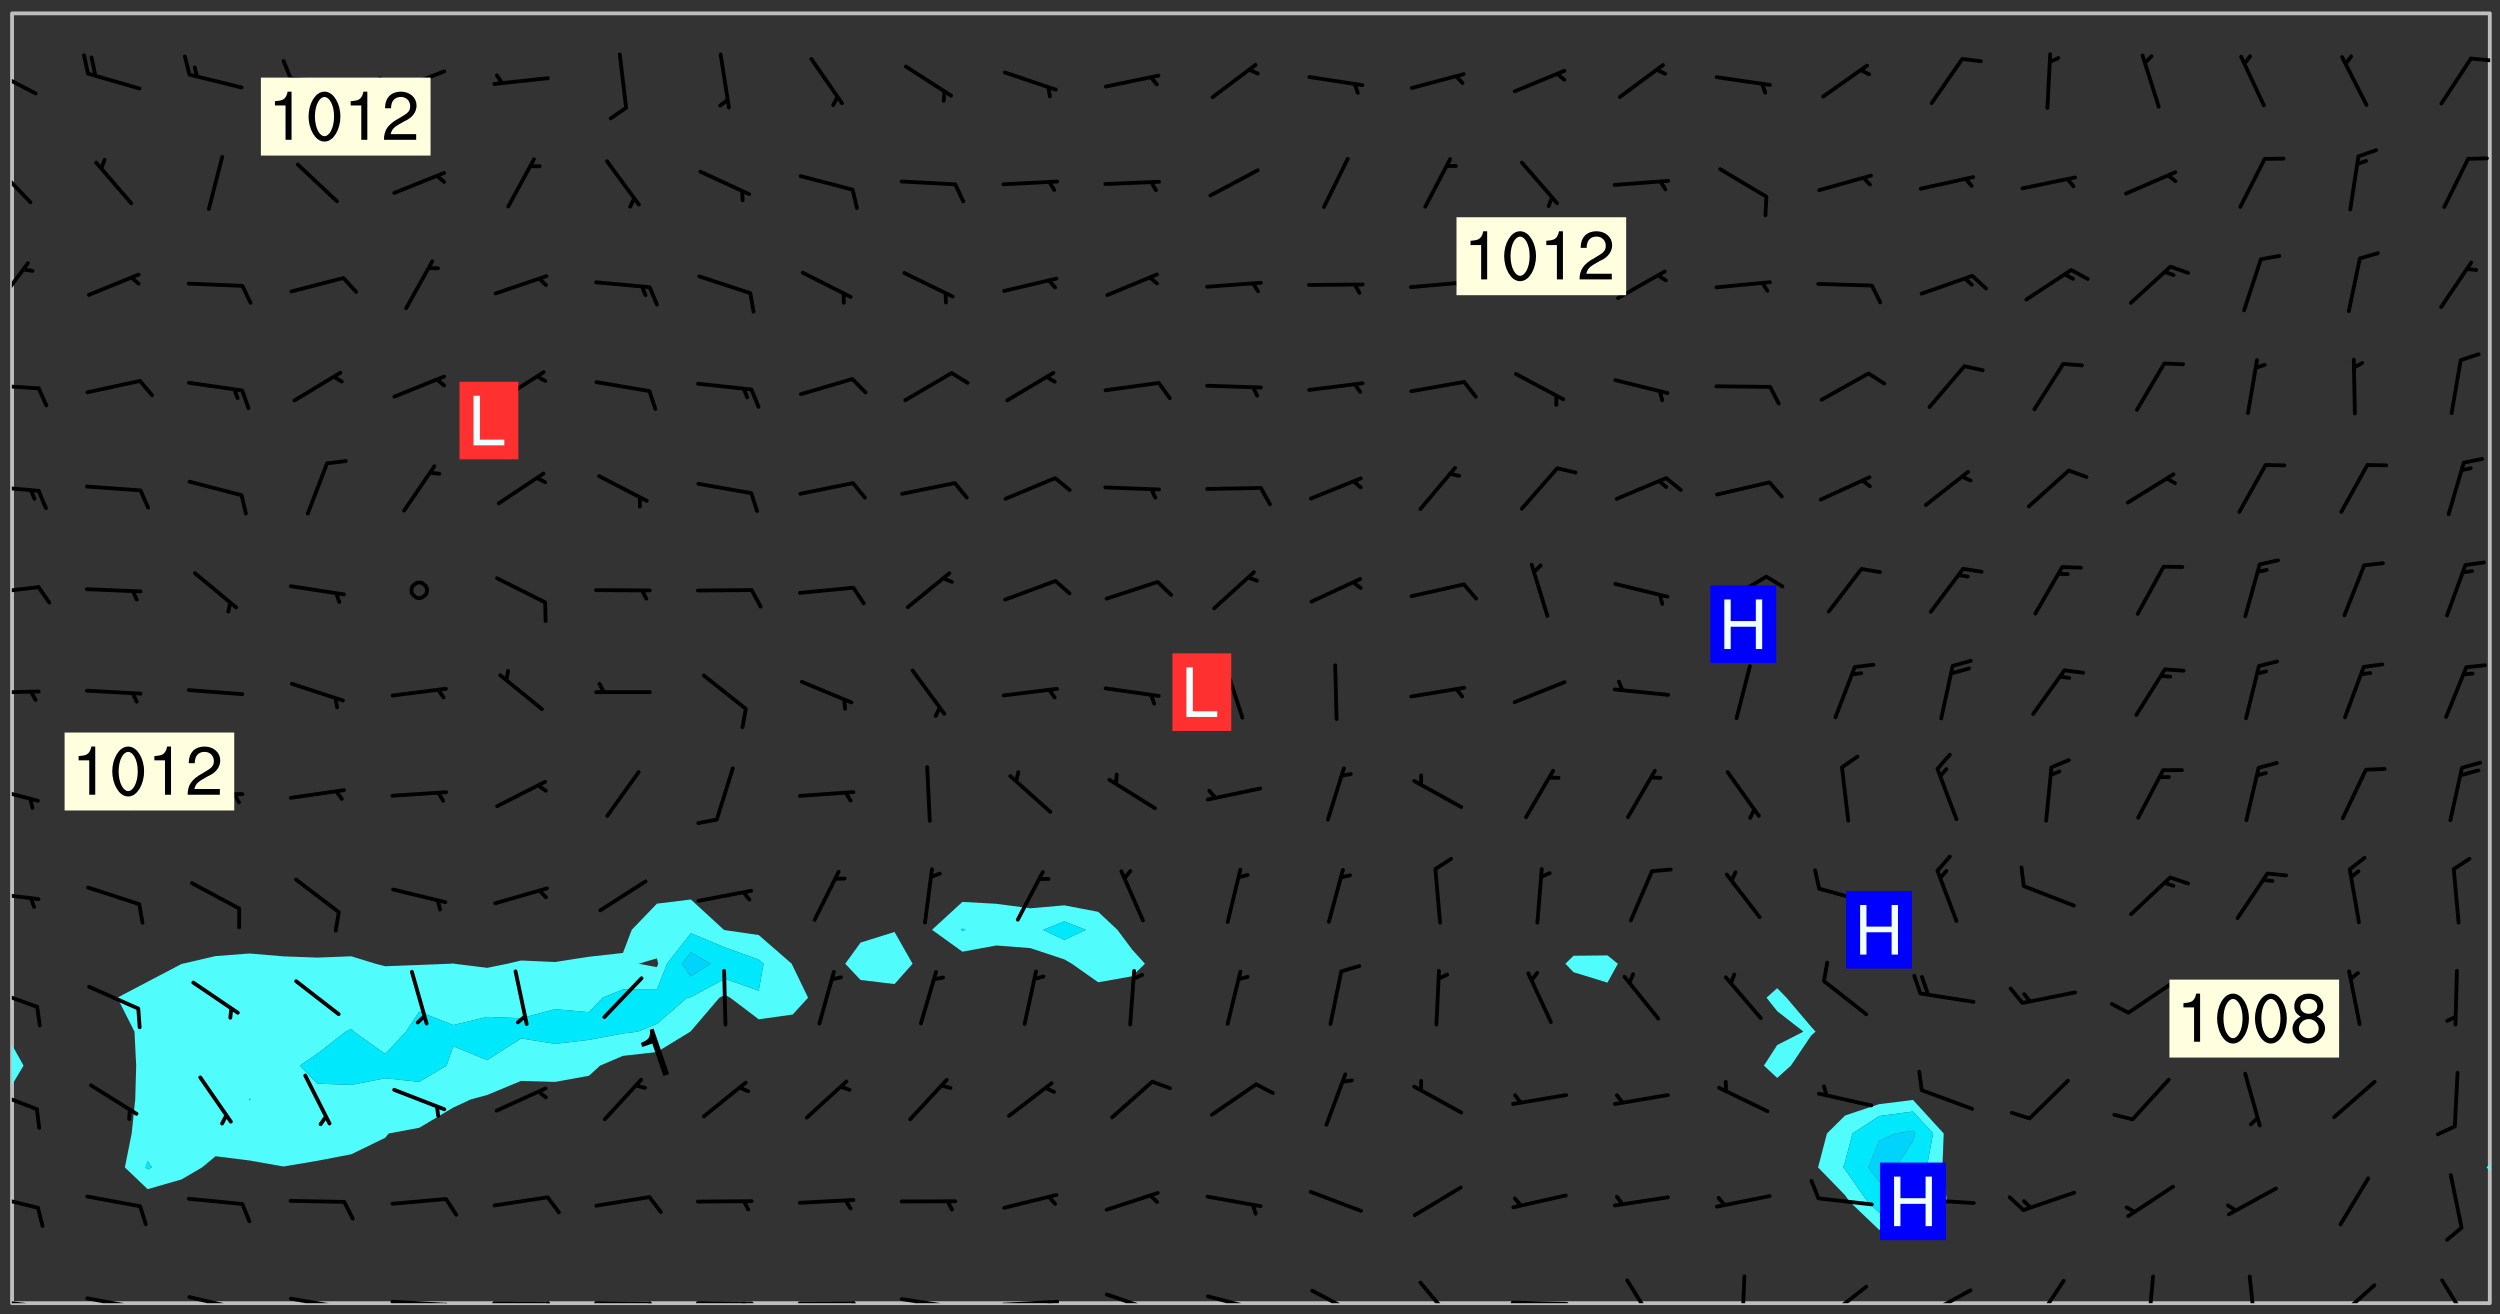 <svg xmlns="http://www.w3.org/2000/svg" role="img" xmlns:xlink="http://www.w3.org/1999/xlink" viewBox="142.45 309.95 326.84 171.84"><rect x="142.45" y="309.95" width="326.84" height="171.84" fill="#333333" stroke="none"/><defs><clipPath id="clip2"><path d="M 144 451 L 145 451 L 145 480.328 L 144 480.328 Z M 144 451"/></clipPath><clipPath id="clip3"><path d="M 144 311.672 L 145 311.672 L 145 447 L 144 447 Z M 144 311.672"/></clipPath><clipPath id="clip4"><path d="M 144 311.672 L 468 311.672 L 468 480.328 L 144 480.328 Z M 144 311.672"/></clipPath><clipPath id="clip5"><path d="M 467 463 L 468 463 L 468 480.328 L 467 480.328 Z M 467 463"/></clipPath><clipPath id="clip6"><path d="M 467 311.672 L 468 311.672 L 468 463 L 467 463 Z M 467 311.672"/></clipPath><clipPath id="clip7"><path d="M 144 479 L 148 479 L 148 480.328 L 144 480.328 Z M 144 479"/></clipPath><clipPath id="clip8"><path d="M 147 480 L 149 480 L 149 480.328 L 147 480.328 Z M 147 480"/></clipPath><clipPath id="clip9"><path d="M 153 479 L 162 479 L 162 480.328 L 153 480.328 Z M 153 479"/></clipPath><clipPath id="clip10"><path d="M 160 480 L 162 480 L 162 480.328 L 160 480.328 Z M 160 480"/></clipPath><clipPath id="clip11"><path d="M 166 479 L 175 479 L 175 480.328 L 166 480.328 Z M 166 479"/></clipPath><clipPath id="clip12"><path d="M 173 480 L 175 480 L 175 480.328 L 173 480.328 Z M 173 480"/></clipPath><clipPath id="clip13"><path d="M 180 479 L 188 479 L 188 480.328 L 180 480.328 Z M 180 479"/></clipPath><clipPath id="clip14"><path d="M 187 480 L 189 480 L 189 480.328 L 187 480.328 Z M 187 480"/></clipPath><clipPath id="clip15"><path d="M 193 479 L 202 479 L 202 480.328 L 193 480.328 Z M 193 479"/></clipPath><clipPath id="clip16"><path d="M 200 480 L 203 480 L 203 480.328 L 200 480.328 Z M 200 480"/></clipPath><clipPath id="clip17"><path d="M 206 480 L 215 480 L 215 480.328 L 206 480.328 Z M 206 480"/></clipPath><clipPath id="clip18"><path d="M 213 480 L 216 480 L 216 480.328 L 213 480.328 Z M 213 480"/></clipPath><clipPath id="clip19"><path d="M 220 480 L 228 480 L 228 480.328 L 220 480.328 Z M 220 480"/></clipPath><clipPath id="clip20"><path d="M 227 480 L 229 480 L 229 480.328 L 227 480.328 Z M 227 480"/></clipPath><clipPath id="clip21"><path d="M 233 480 L 241 480 L 241 480.328 L 233 480.328 Z M 233 480"/></clipPath><clipPath id="clip22"><path d="M 239 480 L 241 480 L 241 480.328 L 239 480.328 Z M 239 480"/></clipPath><clipPath id="clip23"><path d="M 246 480 L 255 480 L 255 480.328 L 246 480.328 Z M 246 480"/></clipPath><clipPath id="clip24"><path d="M 253 480 L 256 480 L 256 480.328 L 253 480.328 Z M 253 480"/></clipPath><clipPath id="clip25"><path d="M 260 479 L 268 479 L 268 480.328 L 260 480.328 Z M 260 479"/></clipPath><clipPath id="clip26"><path d="M 266 480 L 267 480 L 267 480.328 L 266 480.328 Z M 266 480"/></clipPath><clipPath id="clip27"><path d="M 273 479 L 281 479 L 281 480.328 L 273 480.328 Z M 273 479"/></clipPath><clipPath id="clip28"><path d="M 279 479 L 281 479 L 281 480.328 L 279 480.328 Z M 279 479"/></clipPath><clipPath id="clip29"><path d="M 286 478 L 295 478 L 295 480.328 L 286 480.328 Z M 286 478"/></clipPath><clipPath id="clip30"><path d="M 292 480 L 294 480 L 294 480.328 L 292 480.328 Z M 292 480"/></clipPath><clipPath id="clip31"><path d="M 300 479 L 308 479 L 308 480.328 L 300 480.328 Z M 300 479"/></clipPath><clipPath id="clip32"><path d="M 305 480 L 307 480 L 307 480.328 L 305 480.328 Z M 305 480"/></clipPath><clipPath id="clip33"><path d="M 313 478 L 321 478 L 321 480.328 L 313 480.328 Z M 313 478"/></clipPath><clipPath id="clip34"><path d="M 327 477 L 333 477 L 333 480.328 L 327 480.328 Z M 327 477"/></clipPath><clipPath id="clip35"><path d="M 339 480 L 348 480 L 348 480.328 L 339 480.328 Z M 339 480"/></clipPath><clipPath id="clip36"><path d="M 354 477 L 360 477 L 360 480.328 L 354 480.328 Z M 354 477"/></clipPath><clipPath id="clip37"><path d="M 369 476 L 371 476 L 371 480.328 L 369 480.328 Z M 369 476"/></clipPath><clipPath id="clip38"><path d="M 380 477 L 387 477 L 387 480.328 L 380 480.328 Z M 380 477"/></clipPath><clipPath id="clip39"><path d="M 393 478 L 401 478 L 401 480.328 L 393 480.328 Z M 393 478"/></clipPath><clipPath id="clip40"><path d="M 391 480 L 395 480 L 395 480.328 L 391 480.328 Z M 391 480"/></clipPath><clipPath id="clip41"><path d="M 408 477 L 413 477 L 413 480.328 L 408 480.328 Z M 408 477"/></clipPath><clipPath id="clip42"><path d="M 423 476 L 425 476 L 425 480.328 L 423 480.328 Z M 423 476"/></clipPath><clipPath id="clip43"><path d="M 436 476 L 438 476 L 438 480.328 L 436 480.328 Z M 436 476"/></clipPath><clipPath id="clip44"><path d="M 447 477 L 454 477 L 454 480.328 L 447 480.328 Z M 447 477"/></clipPath><clipPath id="clip45"><path d="M 461 477 L 466 477 L 466 480.328 L 461 480.328 Z M 461 477"/></clipPath><clipPath id="clip46"><path d="M 144 465 L 148 465 L 148 469 L 144 469 Z M 144 465"/></clipPath><clipPath id="clip47"><path d="M 144 452 L 148 452 L 148 456 L 144 456 Z M 144 452"/></clipPath><clipPath id="clip48"><path d="M 144 438 L 148 438 L 148 442 L 144 442 Z M 144 438"/></clipPath><clipPath id="clip49"><path d="M 144 426 L 148 426 L 148 428 L 144 428 Z M 144 426"/></clipPath><clipPath id="clip50"><path d="M 144 412 L 148 412 L 148 415 L 144 415 Z M 144 412"/></clipPath><clipPath id="clip51"><path d="M 144 400 L 148 400 L 148 401 L 144 401 Z M 144 400"/></clipPath><clipPath id="clip52"><path d="M 144 386 L 148 386 L 148 388 L 144 388 Z M 144 386"/></clipPath><clipPath id="clip53"><path d="M 144 373 L 148 373 L 148 375 L 144 375 Z M 144 373"/></clipPath><clipPath id="clip54"><path d="M 144 360 L 148 360 L 148 361 L 144 361 Z M 144 360"/></clipPath><clipPath id="clip55"><path d="M 144 344 L 147 344 L 147 351 L 144 351 Z M 144 344"/></clipPath><clipPath id="clip56"><path d="M 144 331 L 147 331 L 147 337 L 144 337 Z M 144 331"/></clipPath><clipPath id="clip57"><path d="M 144 318 L 148 318 L 148 323 L 144 323 Z M 144 318"/></clipPath><clipPath id="clip58"><path d="M 465 317 L 468 317 L 468 319 L 465 319 Z M 465 317"/></clipPath><g id="surface1241" clip-path="url(#clip1)"><path fill="#fff" fill-opacity="0" fill-rule="evenodd" d="M 0 0 L 1000 0 L 1000 1000 L 0 1000 Z M 0 0"/><path fill="#d3d3d3" fill-opacity="0" fill-rule="evenodd" d="M162.152 355.867L161.918 356.16 161.977 356.395 162.094 356.566 162.27 356.801 162.562 357.148 162.676 357.207 162.793 357.035 162.852 356.801 163.027 356.625 163.492 356.449 164.191 356.449 164.426 356.742 164.715 357.559 164.773 357.734 164.949 357.965 165.301 358.199 166 358.898 166.172 359.074 166.406 359.422 166.641 359.832 166.93 360.414 167.34 360.879 167.57 361.113 167.805 361.289 167.922 361.52 168.098 361.812 168.27 362.977 168.27 363.211 168.328 363.5 168.387 363.617 168.504 363.734 168.852 364.145 168.969 364.316 169.145 364.492 169.32 364.727 169.438 364.898 169.609 365.25 169.668 365.484 169.902 365.891 170.137 365.832 169.961 366.008 169.902 366.938 169.32 366.938 169.086 366.824 168.738 366.938 168.621 367.055 168.562 367.348 168.504 367.523 168.387 367.695 167.922 367.988 167.863 368.223 167.805 368.336 167.805 368.98 167.863 369.152 167.863 369.562 167.922 369.621 167.922 370.027 167.98 370.434 168.098 370.609 168.156 370.668 168.387 371.309 168.328 371.602 168.328 372.301 168.27 372.883 168.27 373.117 168.211 373.348 168.156 373.699 168.156 375.621 168.211 375.738 168.637 375.738 168.27 375.855 168.246 376.207 169.137 377.375 170.879 377.914 172.219 378.273 172.219 378.812 172.309 379.621 172.844 380.336 174.363 380.605 175.254 380.52 175.344 381.684 175.879 381.863 177.039 381.684 179.094 380.699 180.254 380.336 182.133 380.16 183.828 379.98 183.648 380.699 182.133 380.785 180.883 380.875 180.078 381.145 179.004 381.953 179.273 382.672 179.809 383.57 179.629 384.195 179.363 385.004 179.629 386.082 180.254 386.98 181.059 387.16 182.309 386.98 182.043 387.703 182.141 388.207 182.195 388.5 182.195 388.672 182.254 388.965 182.254 389.371 182.43 389.488 182.781 389.605 183.188 389.605 183.48 389.43 183.594 389.312 183.652 389.195 183.77 388.965 183.828 388.789 184.18 388.324 184.41 388.148 184.586 388.09 184.762 388.148 184.82 388.324 184.938 389.312 184.992 389.781 185.051 389.953 185.168 390.188 185.344 390.246 186.16 390.305 186.449 390.305 186.566 390.539 186.625 390.945 186.684 391.297 186.684 392.402 186.801 392.695 186.918 393.043 187.207 393.742 187.383 394.094 187.965 394.848 188.316 395.023 188.488 395.082 188.957 395.316 189.598 395.781 189.945 396.016 190.238 396.191 190.531 396.246 190.762 396.309 191.578 396.656 191.871 396.832 191.984 397.004 192.336 397.355 192.453 397.531 192.977 398.172 192.977 398.461 193.035 398.812 193.035 399.16 193.094 399.512 193.152 399.801 193.27 399.859 193.441 399.918 193.617 399.918 194.199 400.152 194.375 400.27 194.551 400.559 194.727 400.793 194.84 401.027 195.133 401.258 195.25 401.375 195.25 401.785 195.309 401.84 195.598 402.074 195.832 402.191 195.891 402.309 196.008 402.48 196.066 402.598 196.297 402.832 196.355 403.008 196.59 403.066 196.707 403.125 196.59 403.238 196.531 403.355 196.531 403.473 196.414 403.766 196.297 404.055 196.297 404.637 196.473 404.754 196.59 404.812 196.648 404.93 196.766 405.047 196.879 405.105 197.055 405.453 197.113 405.805 197.172 406.211 197.172 406.387 197.113 406.562 196.996 407.262 196.996 407.434 197.113 407.609 197.406 407.902 197.812 407.902 197.988 408.02 198.105 408.191 198.223 408.484 198.223 408.719 197.695 408.719 197.465 408.484 197.23 408.484 197.055 408.543 196.996 409.242 197.055 409.59 197.172 409.766 197.348 410.176 197.465 410.406 197.754 410.875 197.93 410.93 198.453 410.93 198.688 410.988 199.445 411.629 199.504 411.922 199.504 412.156 199.562 412.215 199.793 412.562 199.793 412.914 199.676 413.086 199.676 413.379 199.969 413.668 200.262 413.844 200.434 413.902 200.727 414.078 201.02 414.195 201.602 414.602 201.891 414.836 202.184 415.012 202.402 415.172 202.418 415.184 202.648 415.359 203.289 415.883 203.465 416.117 203.582 416.293 203.758 416.469 203.871 416.641 203.871 417.281 203.988 417.457 204.457 417.574 205.039 417.691 205.273 417.75 205.504 417.863 205.797 417.98 205.91 418.039 206.496 418.391 206.785 418.562 206.961 418.625 207.137 418.68 207.312 418.738 208.012 419.09 208.301 419.266 208.535 419.32 208.824 419.496 209.059 419.613 209.699 420.02 209.992 420.137 210.164 420.195 210.398 420.254 210.809 420.312 211.039 420.371 211.273 420.488 211.332 420.66 210.922 420.836 211.391 420.895 211.449 421.188 211.562 421.422 211.738 421.477 211.973 421.535 212.148 421.594 212.555 421.711 213.195 421.945 213.312 422.117 213.371 422.352 213.371 422.527 213.312 422.645 213.254 423.051 213.488 423.285 213.605 423.344 213.953 423.461 214.594 423.691 214.77 423.809 215.059 423.926 215.234 424.102 215.469 424.566 216.051 425.672 216.227 425.848 216.574 426.023 216.75 426.141 217.102 426.258 218.148 426.781 218.383 426.84 218.848 426.953 219.141 427.012 219.605 427.188 220.363 427.77 220.598 428.004 220.945 428.469 221.121 428.645 221.41 428.879 222.227 429.578 222.52 429.754 222.809 430.043 223.102 430.219 223.395 430.508 224.09 431.148 224.266 431.324 224.559 431.559 224.848 431.793 225.316 432.082 225.957 432.664 226.305 432.898 226.539 433.191 226.887 433.539 227.238 434.004 228.172 434.996 228.52 435.402 228.637 435.578 228.871 435.637 228.984 435.754 229.629 435.93 229.859 436.043 230.094 436.102 230.387 436.277 230.617 436.395 231.551 437.094 231.957 437.5 232.191 437.676 232.598 437.852 232.832 437.969 233.648 438.316 233.996 438.551 234.23 438.668 234.523 438.957 234.754 439.074 235.512 439.426 235.863 439.598 236.094 439.656 236.387 439.773 236.621 439.832 237.492 440.008 238.309 440.008 238.777 440.238 238.949 440.297 239.824 440.996 240.289 441.113 240.582 441.172 240.758 441.23 240.988 441.289 241.457 441.348 241.805 441.406 242.156 441.465 242.562 441.523 242.855 441.523 243.027 441.582 243.027 441.812 243.203 441.988 243.496 441.988 243.844 442.047 244.195 442.105 244.895 442.223 245.535 442.223 246 441.988 246.293 441.812 246.465 441.695 246.875 441.523 247.164 441.348 248.098 440.883 248.566 440.59 249.09 440.297 249.555 440.125 250.02 439.949 251.07 439.484 251.359 439.367 251.77 439.25 252.059 439.133 252.586 438.957 254.102 438.258 254.684 437.91 254.973 437.852 255.266 437.793 255.613 437.676 256.488 437.445 256.84 437.328 256.953 437.328 257.188 437.27 258.062 437.035 258.297 436.977 259.109 436.977 259.461 436.918 260.277 436.801 260.449 436.742 260.801 436.688 261.094 436.629 261.324 436.57 262.141 436.395 262.316 436.336 262.664 436.336 262.898 436.277 263.363 436.16 264.121 435.988 264.355 435.93 264.703 435.93 265.113 435.812 265.402 435.754 266.688 435.695 266.977 435.695 267.387 435.637 267.617 435.578 267.793 435.578 268.668 435.461 269.074 435.461 269.484 435.344 269.832 435.344 270.184 435.23 271.055 435.172 272.805 435.172 273.852 435.461 274.262 435.578 274.551 435.695 274.902 435.812 275.191 435.93 276.242 436.102 276.531 436.16 276.824 436.16 277.117 436.219 277.289 436.277 277.699 436.336 277.871 436.395 277.988 436.453 278.105 436.453 278.223 436.512 278.574 436.57 278.688 436.57 279.098 436.637 281.02 437.031 282.945 437.426 284.465 437.875 286.16 438.594 288.305 439.398 289.91 438.68 291.34 437.875 292.5 436.797 293.75 436.348 296.785 435.629 298.66 435.27 300.805 433.922 303.039 432.668 305.539 431.41 307.234 430.961 309.02 430.781 310.18 430.512 310.805 431.051 312.145 430.781 312.859 429.793 313.844 428.449 314.289 428.27 315.094 427.91 316.969 427.371 318.754 426.922 320.004 426.652 321.164 426.562 322.863 426.473 324.824 426.203 326.074 426.113 326.613 426.113 327.238 426.023 328.129 426.023 330.273 425.844 332.684 425.664 335.273 425.574 336.969 425.754 338.578 425.844 340.008 426.203 341.168 426.922 343.043 427.91 344.203 429.438 344.469 430.152 345.098 430.242 345.453 431.141 345.988 431.68 346.523 433.207 347.598 433.566 348.133 433.566 347.328 434.102 347.418 435.809 348.133 438.504 349.023 439.309 349.918 440.297 350.633 441.555 352.418 442.094 353.938 441.914 354.293 443.258 355.902 442.453 356.883 441.914 357.152 442.184 357.469 441.969 357.688 441.824 358.488 442.273 358.938 441.914 359.293 441.914 359.828 441.645 360.367 440.926 360.902 440.656 361.527 439.668 362.688 440.117 363.527 440.488 364.922 441.105 366.617 440.926 368.223 440.926 370.008 441.016 370.188 439.309 370.723 437.965 371.527 438.234 372.02 439.082 372.422 439.488 372.332 440.027 372.332 440.387 373.047 440.836 373.758 440.566 375.188 440.566 375.547 441.555 375.992 442.812 376.707 444.156 377.957 444.785 379.652 445.414 380.367 445.234 380.547 444.695 381.527 444.605 381.977 444.965 382.062 446.223 381.797 446.852 381.262 447.031 381.262 447.57 381.977 448.555 382.242 449.094 383.227 450.082 384.027 451.16 383.762 451.52 383.672 452.418 383.047 454.75 382.691 456.816 382.602 458.609 382.422 459.328 382.332 459.867 382.332 461.305 381.352 463.188 380.992 464.895 380.457 465.793 379.652 466.961 379.387 467.5 381.441 468.754 381.527 469.113 381.172 469.652 381.082 469.473 381.082 470.281 381.172 471.719 380.727 472.434 379.652 472.527 379.387 473.242 379.922 474.141 380.727 474.859 381.887 475.668 383.227 475.938 383.672 476.297 383.316 476.746 381.527 476.656 380.277 476.207 379.562 475.488 378.938 475.398 378.762 478.988 378.574 480.297 467.934 480.297 467.934 311.703 412.664 311.703 412.664 360.785 413.426 360.91 416.715 361.453 418.738 364.289 418.738 367.043 421.09 367.375 423.438 367.707 427.488 367.707 426.109 371.867 424.086 372.574 422.062 373.277 421.52 373.621 418.926 375.238 418.738 375.355 416.715 373.277 415.984 370.535 413.312 368.457 411.938 364.957 411.871 364.875 409.914 362.203 412.664 360.785 412.664 311.703 294.422 311.703 294.422 403.117 294.539 403.148 294.672 403.16 294.746 403.234 294.852 403.281 294.941 403.34 295.027 403.398 295.117 403.457 295.414 403.754 295.473 403.844 295.504 403.961 295.531 404.078 295.547 404.215 295.516 404.332 295.457 404.422 295.398 404.508 295.355 404.613 295.309 404.715 295.281 404.836 295.281 404.98 295.457 405.25 295.605 405.398 295.68 405.484 295.754 405.559 295.797 405.664 295.859 405.754 295.918 405.84 295.961 405.945 296.02 406.035 296.066 406.137 296.109 406.242 296.168 406.328 296.285 406.508 296.359 406.582 296.422 406.668 296.48 406.758 296.523 406.863 296.582 406.953 296.641 407.039 296.703 407.129 296.762 407.219 296.805 407.32 296.922 407.5 296.996 407.574 297.055 407.66 297.129 407.734 297.219 407.793 297.324 407.84 297.473 407.84 297.605 407.824 297.738 407.84 297.84 407.793 297.914 407.719 297.961 407.617 297.945 407.484 297.945 407.336 297.898 407.23 297.871 407.113 297.824 407.012 297.797 406.891 297.754 406.789 297.691 406.699 297.648 406.598 297.605 406.492 297.574 406.375 297.559 406.242 297.547 406.105 297.633 406.047 297.691 405.961 297.812 405.93 297.855 406.035 297.871 406.168 297.871 406.285 297.93 406.387 297.988 406.477 298.078 406.535 298.227 406.684 298.285 406.773 298.328 406.879 298.316 406.98 298.402 407.039 298.508 407.086 298.594 407.145 298.684 407.203 298.758 407.277 298.641 407.305 298.535 407.352 298.449 407.41 298.375 407.484 298.316 407.574 298.254 407.66 298.227 407.781 298.18 407.883 298.137 407.988 298.105 408.105 298.094 408.238 298.078 408.371 298.078 408.52 298.105 408.637 298.152 408.742 298.195 408.844 298.254 408.934 298.328 409.008 298.418 409.066 298.492 409.141 298.582 409.199 298.641 409.289 298.684 409.395 298.73 409.496 298.848 409.527 298.98 409.543 299.129 409.543 299.246 409.512 299.352 409.555 299.395 409.66 299.441 409.762 299.469 409.883 299.5 410 299.527 410.117 299.559 410.238 299.586 410.355 299.691 410.398 299.793 410.445 299.926 410.43 300.074 410.578 300.137 410.664 300.211 410.738 300.281 410.812 300.371 410.875 300.477 410.918 300.578 410.961 300.695 410.992 300.832 411.008 300.949 410.977 301.023 410.902 301.051 410.785 301.039 410.652 301.008 410.531 300.98 410.414 301.023 410.309 301.141 410.309 301.23 410.371 301.348 410.398 301.496 410.398 301.629 410.414 301.777 410.414 301.91 410.43 302.043 410.414 302.191 410.414 302.324 410.398 302.457 410.387 302.594 410.398 302.711 410.371 302.844 410.355 303.035 410.297 302.977 410.473 302.961 410.605 302.934 410.727 302.918 410.859 302.859 410.945 302.727 410.961 302.621 411.008 302.516 411.051 302.398 411.082 302.281 411.109 302.016 411.141 301.867 411.141 301.734 411.156 301.66 411.23 301.719 411.316 301.867 411.465 301.984 411.645 302.059 411.715 302.148 411.777 302.238 411.836 302.324 411.895 302.414 411.953 302.516 411.996 302.621 412.059 302.727 412.102 302.812 412.16 302.918 412.207 303.02 412.25 303.199 412.367 303.258 412.457 303.215 412.559 303.168 412.664 303.184 412.797 303.406 413.02 303.465 413.109 303.508 413.211 303.539 413.332 303.582 413.434 303.598 413.566 303.629 413.684 303.641 413.82 303.672 413.938 303.82 414.086 303.922 414.129 304.027 414.172 304.145 414.203 304.277 414.219 304.414 414.234 304.531 414.234 304.648 414.203 304.738 414.145 304.781 414.039 304.828 413.938 304.871 413.832 304.902 413.715 304.914 413.582 304.914 413.434 304.902 413.301 304.887 413.168 304.855 413.051 304.812 412.945 304.766 412.84 304.723 412.738 304.68 412.633 304.664 412.5 304.68 412.367 304.707 412.25 304.738 412.133 304.766 412.012 304.812 411.91 304.902 411.852 304.988 411.789 305.062 411.715 305.152 411.656 305.375 411.434 305.434 411.348 305.508 411.273 305.625 411.094 305.684 411.008 305.684 410.859 305.609 410.785 305.508 410.738 305.402 410.695 305.301 410.652 305.242 410.562 305.195 410.457 305.168 410.34 305.258 410.281 305.375 410.25 305.477 410.207 305.656 410.09 305.805 409.941 305.816 409.809 305.805 409.703 305.715 409.645 305.582 409.66 305.434 409.66 305.301 409.676 305.168 409.66 305.047 409.629 304.961 409.57 304.887 409.496 304.828 409.406 304.766 409.32 304.648 409.141 304.59 409.055 304.621 408.934 304.707 408.875 304.828 408.844 304.887 408.758 304.887 408.637 304.855 408.52 304.797 408.43 304.738 408.344 304.691 408.238 304.664 408.121 304.648 407.988 304.707 407.898 304.781 407.824 304.871 407.766 304.988 407.586 305.062 407.512 305.121 407.426 305.27 407.277 305.391 407.246 305.523 407.23 305.656 407.246 305.73 407.32 305.773 407.426 305.789 407.559 305.758 407.676 305.641 407.707 305.508 407.719 305.359 407.867 305.316 407.973 305.27 408.074 305.242 408.195 305.211 408.312 305.211 408.461 305.242 408.578 305.285 408.684 305.344 408.773 305.418 408.844 305.492 408.918 305.609 408.949 305.73 408.977 305.848 408.949 305.98 408.934 306.098 408.934 306.188 408.992 306.262 409.066 306.309 409.172 306.367 409.258 306.469 409.305 306.602 409.32 306.707 409.363 306.793 409.422 306.781 409.527 306.707 409.602 306.527 409.719 306.469 409.809 306.379 409.867 306.309 409.941 306.234 410.016 306.172 410.105 306.145 410.223 306.129 410.355 306.145 410.488 306.129 410.621 306.129 410.77 306.145 410.902 306.172 411.02 306.203 411.141 306.277 411.215 306.367 411.273 306.453 411.332 306.543 411.391 306.66 411.422 306.66 411.508 306.559 411.555 306.469 411.613 306.203 411.645 306.086 411.672 305.938 411.672 305.832 411.715 305.73 411.762 305.672 411.852 305.609 412.086 305.598 412.219 305.566 412.34 305.551 412.473 305.551 412.766 305.539 412.898 305.551 413.035 305.566 413.168 305.699 413.184 305.832 413.195 305.953 413.227 306.039 413.285 306.113 413.359 306.16 413.465 306.203 413.566 306.219 413.699 306.219 414.145 306.203 414.277 306.203 414.723 306.234 414.988 306.262 415.105 306.277 415.238 306.309 415.355 306.395 415.566 306.426 415.832 306.426 415.98 306.395 416.098 306.367 416.215 306.336 416.336 306.309 416.453 306.277 416.57 306.246 416.691 306.234 416.824 306.219 416.957 306.309 417.016 306.426 416.984 306.527 417 306.574 417.105 306.543 417.371 306.543 417.812 306.5 417.918 306.453 418.023 306.41 418.125 306.367 418.23 306.309 418.316 306.277 418.438 306.234 418.555 306.203 418.672 306.188 418.805 306.203 418.938 306.262 419.027 306.367 419.074 306.453 419.133 306.512 419.219 306.5 419.355 306.469 419.473 306.426 419.574 306.426 420.02 306.41 420.152 306.41 420.301 306.379 420.418 306.336 420.523 306.309 420.641 306.262 420.746 306.219 420.848 306.188 420.969 306.16 421.086 306.129 421.219 306.098 421.336 306.07 421.453 306.027 421.559 305.996 421.676 305.965 421.797 305.953 421.93 305.938 422.062 305.938 422.359 305.965 422.477 305.965 422.625 306.012 423.023 306.039 423.141 306.098 423.23 306.219 423.262 306.367 423.262 306.5 423.246 306.559 423.336 306.559 423.453 306.5 423.543 306.41 423.602 306.309 423.645 306.203 423.691 306.113 423.75 306.027 423.809 305.891 423.824 305.773 423.793 305.641 423.777 305.539 423.824 305.477 423.91 305.465 424.047 305.449 424.18 305.418 424.297 305.391 424.414 305.375 424.547 305.344 424.668 305.344 424.965 305.359 425.098 305.391 425.215 305.391 425.363 305.402 425.496 305.402 425.645 305.375 425.762 305.328 425.863 305.301 425.984 305.27 426.102 305.211 426.191 305.137 426.266 305.035 426.309 304.93 426.355 304.812 426.383 304.691 426.414 304.59 426.367 304.648 426.281 304.754 426.234 304.781 426.117 304.812 426 304.84 425.879 304.871 425.762 304.871 425.613 304.887 425.48 304.855 425.363 304.812 425.258 304.707 425.273 304.633 425.348 304.531 425.391 304.441 425.453 304.367 425.527 304.324 425.629 304.309 425.762 304.277 425.879 304.25 426 304.219 426.117 304.191 426.234 304.16 426.355 304.133 426.473 304.102 426.59 304.059 426.695 303.969 426.754 303.879 426.754 303.762 426.723 303.73 426.637 303.746 426.5 303.715 426.383 303.715 426.234 303.703 426.102 303.703 425.953 303.641 425.719 303.613 425.598 303.57 425.496 303.523 425.391 303.465 425.305 303.406 425.215 303.363 425.109 303.301 425.023 303.152 424.875 303.082 424.801 302.977 424.754 302.871 424.711 302.77 424.668 302.473 424.371 302.383 424.297 302.297 424.238 302.191 424.195 302.102 424.133 302.016 424.074 301.91 424.031 301.82 423.973 301.734 423.91 301.66 423.84 301.555 423.793 301.469 423.734 301.363 423.691 301.273 423.629 301.172 423.586 301.066 423.543 300.98 423.484 300.875 423.438 300.77 423.395 300.668 423.348 300.578 423.289 300.477 423.246 300.371 423.203 300.281 423.141 300.164 423.113 300.031 423.098 299.898 423.113 299.75 423.113 299.617 423.129 299.5 423.098 299.41 423.039 299.336 422.965 299.246 422.906 299.145 422.859 298.996 422.859 298.875 422.832 298.773 422.789 298.699 422.715 298.582 422.535 298.492 422.477 298.391 422.434 298.301 422.371 298.195 422.328 298.105 422.27 298.02 422.211 297.914 422.164 297.855 422.078 297.797 421.988 297.754 421.883 297.707 421.781 297.633 421.707 297.547 421.648 297.473 421.574 297.383 421.516 297.16 421.293 297.117 421.188 297.086 420.922 297.191 420.879 297.336 420.879 297.441 420.922 297.516 420.996 297.605 421.055 297.691 421.113 297.797 421.16 297.887 421.219 298.035 421.367 298.105 421.441 298.254 421.59 298.316 421.676 298.391 421.75 298.477 421.809 298.551 421.883 298.641 421.945 298.73 422.004 298.816 422.062 299.086 422.238 299.188 422.285 299.293 422.328 299.395 422.371 299.441 422.297 299.5 422.211 299.574 422.137 299.645 422.062 299.75 422.105 299.824 422.18 299.883 422.27 299.926 422.371 299.973 422.477 300.016 422.582 300.137 422.609 300.254 422.582 300.328 422.492 300.371 422.387 300.43 422.297 300.504 422.223 300.609 422.18 300.727 422.152 300.859 422.164 300.949 422.223 301.098 422.371 301.156 422.461 301.199 422.566 301.246 422.668 301.289 422.773 301.332 422.875 301.438 422.922 301.543 422.965 301.676 422.98 301.762 422.922 301.82 422.832 301.895 422.758 302 422.715 302.117 422.742 302.223 422.789 302.324 422.832 302.43 422.875 302.531 422.922 302.711 423.039 302.711 423.156 302.695 423.289 302.711 423.422 302.727 423.559 302.785 423.645 302.887 423.691 303.008 423.719 303.125 423.75 303.273 423.75 303.391 423.719 303.449 423.629 303.629 423.512 303.688 423.422 303.762 423.348 303.82 423.262 303.938 423.082 304.117 422.965 304.234 422.996 304.324 423.055 304.367 423.129 304.352 423.262 304.352 423.379 304.441 423.438 304.59 423.438 304.723 423.422 304.855 423.41 305.121 423.379 305.227 423.336 305.344 423.305 305.465 423.277 305.539 423.203 305.609 423.129 305.672 423.039 305.656 422.934 305.609 422.832 305.508 422.789 305.402 422.773 305.285 422.801 305.02 422.832 304.871 422.832 304.797 422.758 304.707 422.699 304.59 422.668 304.473 422.641 304.34 422.625 304.191 422.625 304.059 422.641 303.762 422.641 303.656 422.594 303.508 422.445 303.465 422.344 303.406 422.254 303.629 422.031 303.715 421.973 303.82 421.93 303.938 421.898 304.07 421.883 304.203 421.898 304.34 421.914 304.441 421.957 304.574 421.945 304.664 421.883 304.766 421.84 304.828 421.75 304.781 421.648 304.691 421.59 304.574 421.559 304.473 421.516 304.414 421.426 304.352 421.336 304.352 421.219 304.367 421.086 304.473 421.039 304.547 420.969 304.547 420.848 304.457 420.789 304.426 420.672 304.516 420.613 304.59 420.539 304.633 420.434 304.691 420.344 304.738 420.242 304.754 420.109 304.754 419.961 304.707 419.855 304.664 419.754 304.574 419.695 304.441 419.68 304.34 419.637 304.203 419.621 304.086 419.59 303.641 419.59 303.508 419.574 303.375 419.562 303.242 419.547 303.125 419.516 302.977 419.516 302.844 419.5 302.711 419.488 302.445 419.457 302.324 419.414 302.238 419.355 302.164 419.281 302.164 419.133 302.176 419 302.281 418.953 302.383 418.91 302.516 418.895 302.668 418.895 302.801 418.879 303.094 418.879 303.215 418.91 303.316 418.953 303.406 419.012 303.641 419.074 303.762 419.027 303.852 418.969 303.953 418.926 304.086 418.91 304.191 418.953 304.293 419 304.426 419.012 304.547 418.984 304.691 418.984 304.812 418.953 304.93 418.926 305.035 418.879 305.109 418.805 305.195 418.746 305.344 418.598 305.402 418.512 305.449 418.406 305.477 418.289 305.492 418.184 305.391 418.141 305.301 418.082 305.184 418.051 305.078 418.008 304.988 417.945 304.914 417.859 304.84 417.785 304.738 417.742 304.633 417.695 304.531 417.652 304.473 417.562 304.426 417.461 304.34 417.25 304.277 417.164 304.219 417.074 304.145 417 304.059 416.941 303.789 416.941 303.672 416.973 303.582 417.031 303.48 417.074 303.348 417.09 303.242 417.074 303.215 416.957 303.152 416.867 303.035 416.836 302.934 416.793 302.785 416.645 302.754 416.527 302.738 416.422 302.812 416.348 302.992 416.23 303.109 416.203 303.227 416.172 303.363 416.188 303.465 416.23 303.57 416.273 303.672 416.32 303.777 416.363 303.895 416.395 304.027 416.41 304.145 416.438 304.277 416.453 304.383 416.438 304.473 416.379 304.398 416.305 304.293 416.262 304.219 416.188 304.145 416.098 303.996 415.949 303.91 415.891 303.82 415.832 303.746 415.758 303.656 415.699 303.555 415.652 303.434 415.625 303.332 415.578 303.227 415.535 303.109 415.504 303.008 415.461 302.887 415.43 302.738 415.43 302.621 415.461 302.516 415.504 302.43 415.566 302.25 415.684 302.164 415.742 302.074 415.801 301.969 415.848 301.883 415.906 301.777 415.949 301.676 415.992 301.57 416.039 301.496 416.113 301.438 416.203 301.379 416.289 301.332 416.395 301.273 416.48 301.199 416.555 301.066 416.543 300.949 416.512 300.832 416.512 300.758 416.586 300.668 416.645 300.594 416.719 300.504 416.777 300.418 416.836 300.312 416.883 300.211 416.926 300.074 416.941 299.973 416.898 299.824 416.75 299.719 416.703 299.633 416.703 299.527 416.75 299.426 416.793 299.305 416.824 299.188 416.793 299.113 416.719 299.113 416.602 299.145 416.48 299.219 416.41 299.277 416.32 299.352 416.246 299.469 416.215 299.574 416.172 299.867 416.172 300 416.156 300.137 416.141 300.238 416.098 300.328 416.039 300.43 415.992 300.52 415.934 300.652 415.922 300.742 415.98 300.875 415.992 300.965 415.934 301.051 415.875 301.156 415.832 301.246 415.773 301.332 415.711 301.422 415.652 301.57 415.504 301.629 415.418 301.688 415.328 301.793 415.285 301.926 415.27 302.043 415.297 302.164 415.328 302.223 415.27 302.281 415.18 302.312 414.914 302.34 414.797 302.445 414.809 302.578 414.824 302.68 414.781 302.77 414.723 302.828 414.633 302.902 414.559 302.961 414.469 303.008 414.367 303.02 414.234 303.008 414.102 302.961 413.996 302.812 413.848 302.754 413.758 302.695 413.672 302.652 413.566 302.652 413.121 302.668 412.988 302.668 412.84 302.68 412.707 302.621 412.648 302.531 412.707 302.43 412.664 302.25 412.547 302.164 412.488 302.102 412.398 302.043 412.309 301.969 412.234 301.883 412.176 301.762 412.207 301.66 412.219 301.555 412.266 301.469 412.324 301.363 412.367 301.215 412.516 301.125 412.574 301.039 412.633 300.949 412.695 300.844 412.738 300.711 412.754 300.711 412.633 300.816 412.59 300.934 412.559 301.008 412.488 301.051 412.383 301.051 412.234 301.023 412.117 300.875 411.969 300.742 411.953 300.594 411.953 300.477 411.984 300.371 412.027 300.27 412.07 300.18 412.133 300.062 412.16 299.988 412.086 300 411.953 299.957 411.852 299.914 411.746 299.824 411.688 299.707 411.715 299.586 411.746 299.469 411.777 299.367 411.82 299.246 411.852 299.145 411.895 299.039 411.938 298.949 411.996 298.848 412.012 298.848 411.895 298.863 411.762 298.805 411.672 298.73 411.715 298.582 411.863 298.523 411.953 298.449 412.027 298.402 412.133 298.359 412.234 298.285 412.309 298.227 412.398 298.152 412.473 298.094 412.559 298.02 412.633 297.93 412.695 297.855 412.766 297.781 412.84 297.68 412.855 297.547 412.871 297.441 412.828 297.441 412.707 297.59 412.559 297.633 412.457 297.691 412.367 297.738 412.266 297.781 412.16 297.84 412.07 297.871 411.953 297.914 411.852 297.945 411.73 297.973 411.613 298.02 411.508 298.062 411.406 298.105 411.301 298.18 411.23 298.27 411.168 298.359 411.109 298.461 411.066 298.758 411.066 299.023 411.035 299.129 410.992 299.055 410.918 298.938 410.887 298.832 410.844 298.742 410.785 298.641 410.738 298.551 410.68 298.449 410.637 298.344 410.594 298.254 410.531 298.168 410.473 298.062 410.43 297.961 410.387 297.84 410.355 297.723 410.324 297.621 410.281 297.5 410.25 297.398 410.207 297.309 410.148 297.266 410.043 297.25 409.91 297.352 409.867 297.484 409.852 297.621 409.867 297.754 409.852 297.855 409.809 297.914 409.719 297.93 409.613 297.84 409.555 297.766 409.48 297.664 409.438 297.574 409.379 297.426 409.23 297.383 409.125 297.367 408.992 297.367 408.699 297.309 408.609 297.219 408.551 297.145 408.477 297.102 408.371 297.07 408.254 297.012 408.164 296.938 408.09 296.82 408.062 296.746 407.988 296.656 407.93 296.566 407.867 296.48 407.809 296.406 407.734 296.348 407.648 296.301 407.543 296.215 407.484 296.066 407.336 295.871 407.277 295.738 407.293 295.637 407.336 295.562 407.41 295.516 407.512 295.473 407.617 295.414 407.707 295.355 407.793 295.059 408.09 294.969 408.148 294.883 408.148 294.82 408.062 294.777 407.957 294.809 407.84 294.867 407.75 294.895 407.633 294.883 407.5 294.793 407.438 294.688 407.484 294.57 407.512 294.453 407.543 294.184 407.719 294.082 407.766 293.965 407.793 293.859 407.84 293.77 407.898 293.668 407.941 293.609 407.855 293.562 407.75 293.578 407.617 293.625 407.512 293.695 407.438 293.77 407.367 293.828 407.277 293.828 407.129 293.785 407.023 293.547 407.023 293.445 407.07 293.414 407.188 293.387 407.305 293.355 407.426 293.281 407.469 293.148 407.484 293.074 407.438 293.031 407.336 292.988 407.23 292.941 407.129 292.898 407.023 292.777 407.055 292.676 407.098 292.543 407.113 292.426 407.145 292.32 407.188 292.23 407.246 292.129 407.293 292.008 407.32 291.875 407.336 291.773 407.293 291.715 407.203 291.668 407.098 291.625 406.996 291.582 406.891 291.582 406.773 291.641 406.684 291.727 406.625 291.906 406.508 292.008 406.461 292.113 406.418 292.219 406.359 292.32 406.316 292.41 406.254 292.512 406.211 292.617 406.152 292.719 406.105 292.809 406.047 292.914 406.004 293.016 405.961 293.105 405.898 293.207 405.855 293.344 405.84 293.461 405.871 293.562 405.914 293.684 405.945 293.785 405.988 293.891 406.035 293.992 406.078 294.098 406.121 294.199 406.168 294.305 406.211 294.406 406.254 294.512 406.301 294.598 406.359 294.703 406.402 294.82 406.434 294.926 406.477 295.027 406.523 295.117 406.582 295.223 406.625 295.324 406.668 295.43 406.715 295.547 406.742 295.648 406.789 295.77 406.816 295.918 406.816 296.004 406.758 296.02 406.656 296.078 406.566 296.051 406.449 295.977 406.375 295.859 406.195 295.785 406.121 295.695 406.047 295.516 405.93 295.43 405.871 295.324 405.828 295.223 405.781 294.953 405.605 294.895 405.516 294.82 405.441 294.762 405.352 294.719 405.25 294.688 405.133 294.672 404.996 294.672 404.434 294.66 404.301 294.645 404.168 294.613 404.051 294.598 403.918 294.586 403.785 294.555 403.664 294.332 403.441 294.273 403.355 294.258 403.25 294.289 403.133 294.422 403.117 294.422 311.703 172.992 311.703 172.992 313.156 172.934 313.391 172.582 314.441 172.41 314.965 172.293 315.312 172.117 315.723 172 315.895 171.766 316.188 171.535 316.246 171.184 316.246 171.066 316.305 170.836 316.711 170.836 317.004 170.953 317.18 171.184 317.41 171.301 317.645 171.941 318.402 172.234 318.867 172.41 319.102 172.641 319.453 172.875 319.801 173.516 320.617 173.691 321.082 173.863 321.492 173.98 322.188 174.156 322.656 174.273 324.055 174.332 324.52 174.332 325.395 174.449 326.441 174.449 331.223 174.391 331.688 174.039 332.969 173.863 333.492 173.75 333.902 173.398 334.832 172.934 336 172.699 336.582 172.582 336.758 172.41 337.105 172.234 337.512 171.883 338.328 171.824 338.621 171.711 338.914 171.594 339.203 171.535 339.379 171.418 340.254 171.359 340.66 171.301 340.777 171.242 340.953 171.184 341.125 170.953 341.652 170.836 341.824 170.836 342.059 170.719 342.293 170.66 342.465 170.484 343.051 170.484 343.34 170.426 343.516 170.426 343.809 170.367 343.922 170.309 344.449 170.309 344.621 170.254 344.855 170.254 347.477 170.078 348.293 169.961 348.469 169.785 348.703 169.668 348.875 169.555 349.109 168.969 350.043 168.738 350.332 168.445 350.797 168.27 351.031 167.98 351.383 167.629 352.082 167.516 352.312 167.34 352.723 167.164 352.953 166.758 353.48 165.941 354.18 165.648 354.352 165.359 354.586 165.184 354.703 165.008 354.879 164.484 355.285 163.957 355.461 163.785 355.637 163.551 355.691 162.91 355.867 162.152 355.867M174.363 386.891L173.289 387.34 173.648 388.234 174.898 387.52 175.344 386.98 174.363 386.891"/><path fill="#d3d3d3" fill-opacity="0" fill-rule="evenodd" d="M201.508 416.598L200.613 416.598 201.062 417.227 202.043 417.586 202.848 417.496 203.293 416.508 203.117 416.598 202.402 416.242 201.508 416.598M356.129 475.668L356.07 475.145 356.07 474.852 356.184 474.559 356.242 474.328 356.711 473.859 356.824 473.859 356.941 473.746 357.059 473.688 357.234 473.688 357.469 473.629 357.816 473.629 358.051 473.688 358.168 473.746 358.398 473.918 358.457 474.094 358.574 474.676 358.574 474.969 358.457 475.145 358.285 475.434 358.109 475.609 357.582 476.133 357.352 476.367 357.234 476.426 357.059 476.426 356.941 476.367 356.535 476.074 356.359 475.957 356.242 475.898 356.184 475.785 356.129 475.668M362.77 464.711L362.711 464.539 362.711 463.43 362.77 463.258 362.945 463.199 363.117 463.141 363.293 463.141 363.527 463.082 363.645 463.141 363.703 463.84 363.645 464.012 363.527 464.188 363.41 464.246 363.176 464.77 363.062 464.828 362.828 464.828 362.77 464.711M372.383 450.32L372.266 450.145 372.266 449.445 372.559 448.57 372.676 448.398 372.852 448.047 372.965 447.816 373.082 447.523 373.434 446.766 373.551 446.535 373.723 446.301 373.898 446.301 374.016 446.242 374.656 446.242 374.773 446.301 375.008 446.535 375.18 446.648 375.531 446.941 375.648 447.059 375.762 447.234 375.762 447.348 375.879 447.406 375.996 447.523 375.996 448.223 375.938 448.398 375.938 448.629 375.879 448.805 375.531 449.855 375.414 450.086 375.297 450.32 375.18 450.379 374.949 450.613 374.309 450.902 373.434 450.902 373.023 450.785 372.383 450.32"/><path fill="none" stroke="#bebebe" stroke-linecap="round" stroke-linejoin="round" stroke-miterlimit="10" stroke-width=".5" d="M 431.957 354.305 L 108.027 354.305 L 108.027 185.68 L 431.957 185.68 L 431.957 354.305" transform="matrix(1 0 0 -1 36 666)"/><g clip-path="url(#clip2)"><path fill="#fff" fill-opacity="0" fill-rule="evenodd" d="M 144 475.891 L 144 480.328 L 144.004 480.328 L 144 480.328 L 144 451.824 L 144 475.891"/></g><g clip-path="url(#clip3)"><path fill="#fff" fill-opacity="0" fill-rule="evenodd" d="M 144 444.82 L 144 446.523 L 144 311.672 L 144.004 311.672 L 144 311.672 L 144 444.82"/></g><path fill="#50fcfc" fill-rule="evenodd" d="M 144 446.523 L 144 451.824 L 144.004 451.82 L 144.004 446.527 L 144 446.523"/><g clip-path="url(#clip4)"><path fill="#fff" fill-opacity="0" fill-rule="evenodd" d="M 144.004 480.328 L 144.004 451.82 L 145.527 449.262 L 144.004 446.527 L 144.004 311.672 L 232.766 311.672 L 232.766 427.543 L 228.328 428.094 L 225.043 431.508 L 223.891 434.535 L 219.453 435.031 L 215.016 435.719 L 210.574 435.523 L 208.785 435.945 L 206.137 436.48 L 201.832 435.945 L 201.699 435.914 L 201.234 435.945 L 197.262 436.105 L 192.82 436.273 L 191.539 435.945 L 188.383 434.973 L 183.945 435.141 L 179.508 434.98 L 175.066 434.605 L 170.629 434.945 L 166.324 435.945 L 166.191 435.973 L 161.754 438.297 L 157.785 440.383 L 160.031 444.82 L 160.254 449.262 L 160.129 453.699 L 159.664 458.137 L 158.773 462.574 L 161.754 465.418 L 166.191 464.137 L 168.867 462.574 L 170.629 461.109 L 175.066 461.668 L 179.508 462.453 L 183.945 461.707 L 188.383 460.852 L 192.82 458.691 L 193.262 458.137 L 197.262 457.391 L 201.699 454.75 L 203.957 453.699 L 206.137 453.102 L 210.574 451.262 L 215.016 451.395 L 219.453 450.59 L 220.902 449.262 L 223.891 447.988 L 228.328 447.492 L 232.707 444.82 L 232.766 444.766 L 236.504 440.383 L 237.207 440.008 L 237.91 440.383 L 241.645 443.211 L 246.082 442.586 L 248.094 440.383 L 246.082 436.215 L 245.957 435.945 L 241.645 432.195 L 237.207 431.551 L 237.086 431.508 L 232.766 427.543 L 232.766 311.672 L 259.398 311.672 L 259.398 431.789 L 254.957 433.18 L 252.953 435.945 L 254.957 438.07 L 259.398 438.602 L 261.754 435.945 L 259.398 431.789 L 259.398 311.672 L 268.273 311.672 L 268.273 427.859 L 264.297 431.508 L 268.273 434.371 L 272.711 433.559 L 277.152 433.902 L 281.59 435.375 L 282.578 435.945 L 286.027 438.371 L 290.465 437.582 L 292.133 435.945 L 290.465 434.094 L 288.531 431.508 L 286.027 429.16 L 281.59 428.312 L 277.152 428.695 L 272.711 428.109 L 268.273 427.859 L 268.273 311.672 L 352.602 311.672 L 352.602 434.855 L 348.164 434.902 L 347.102 435.945 L 348.164 437.051 L 352.602 438.418 L 353.961 435.945 L 352.602 434.855 L 352.602 311.672 L 374.793 311.672 L 374.793 439.141 L 373.395 440.383 L 374.793 442.145 L 378.227 444.82 L 374.793 446.574 L 373.059 449.262 L 374.793 450.875 L 376.586 449.262 L 379.234 445.332 L 379.809 444.82 L 379.234 444.184 L 376.008 440.383 L 374.793 439.141 L 374.793 311.672 L 392.547 311.672 L 392.547 453.75 L 388.109 454.305 L 383.672 455.781 L 381.297 458.137 L 380.137 462.574 L 383.672 466.215 L 384.227 467.016 L 388.109 470.73 L 392.547 469.906 L 396.984 467.016 L 396.391 462.574 L 396.562 458.137 L 392.547 453.75 L 392.547 311.672 L 467.996 311.672 L 467.996 462.105 L 467.531 462.574 L 467.996 463.035 L 467.996 480.328 L 144.004 480.328"/></g><path fill="#50fcfc" fill-rule="evenodd" d="M145.527 449.262L144.004 451.82 144.004 446.527 145.527 449.262M160.031 444.82L157.785 440.383 161.754 438.297 161.754 461.75 161.48 462.574 161.754 462.836 162.312 462.574 161.754 461.75 161.754 438.297 166.191 435.973 166.324 435.945 170.629 434.945 175.066 434.605 175.066 453.559 175.004 453.699 175.066 453.816 175.258 453.699 175.066 453.559 175.066 434.605 179.508 434.98 183.945 435.141 188.383 434.973 191.539 435.945 192.82 436.273 197.262 436.105 201.234 435.945 201.699 435.914 201.832 435.945 206.137 436.48 208.785 435.945 210.574 435.523 215.016 435.719 219.453 435.031 223.891 434.535 225.043 431.508 228.328 428.094 228.328 435.242 225.949 435.945 228.328 436.391 228.504 435.945 228.328 435.242 228.328 428.094 232.766 427.543 232.766 431.953 229.66 435.945 228.328 439.34 223.891 439.312 221.246 440.383 219.453 442.277 215.016 441.883 210.574 443.07 206.137 442.895 201.699 443.961 197.262 442.207 195.527 444.82 192.82 447.75 188.703 444.82 188.383 444.461 187.645 444.82 183.945 447.707 181.656 449.262 183.945 451.621 188.383 451.785 192.82 450.918 197.262 451.387 200.828 449.262 201.699 446.73 206.137 448.543 210.574 445.707 215.016 446.418 219.453 445.895 223.891 445.062 225.855 444.82 228.328 443.812 232.285 440.383 232.766 440.312 237.207 437.914 241.645 439.465 242.27 435.945 241.645 435.402 237.207 433.812 232.766 431.953 232.766 427.543 237.086 431.508 237.207 431.551 241.645 432.195 245.957 435.945 246.082 436.215 248.094 440.383 246.082 442.586 241.645 443.211 237.91 440.383 237.207 440.008 236.504 440.383 232.766 444.766 232.707 444.82 228.328 447.492 223.891 447.988 220.902 449.262 219.453 450.59 215.016 451.395 210.574 451.262 206.137 453.102 203.957 453.699 201.699 454.75 197.262 457.391 193.262 458.137 192.82 458.691 188.383 460.852 183.945 461.707 179.508 462.453 175.066 461.668 170.629 461.109 168.867 462.574 166.191 464.137 161.754 465.418 158.773 462.574 159.664 458.137 160.129 453.699 160.254 449.262 160.031 444.82"/><path fill="#00e8fc" fill-rule="evenodd" d="M161.754 462.836L161.48 462.574 161.754 461.75 162.312 462.574 161.754 462.836M175.066 453.816L175.004 453.699 175.066 453.559 175.258 453.699 175.066 453.816M183.945 451.621L181.656 449.262 183.945 447.707 187.645 444.82 188.383 444.461 188.703 444.82 192.82 447.75 195.527 444.82 197.262 442.207 201.699 443.961 206.137 442.895 210.574 443.07 215.016 441.883 219.453 442.277 221.246 440.383 223.891 439.312 228.328 439.34 229.66 435.945 232.766 431.953 232.766 434.434 231.59 435.945 232.766 437.598 235.355 435.945 232.766 434.434 232.766 431.953 237.207 433.812 241.645 435.402 242.27 435.945 241.645 439.465 237.207 437.914 232.766 440.312 232.285 440.383 228.328 443.812 225.855 444.82 223.891 445.062 219.453 445.895 215.016 446.418 210.574 445.707 206.137 448.543 201.699 446.73 200.828 449.262 197.262 451.387 192.82 450.918 188.383 451.785 183.945 451.621"/><path fill="#fff" fill-opacity="0" fill-rule="evenodd" d="M 228.328 435.242 L 225.949 435.945 L 228.328 436.391 L 228.504 435.945 L 228.328 435.242"/><path fill="#00d4fc" fill-rule="evenodd" d="M 232.766 437.598 L 231.59 435.945 L 232.766 434.434 L 235.355 435.945 L 232.766 437.598"/><path fill="#50fcfc" fill-rule="evenodd" d="M254.957 438.07L252.953 435.945 254.957 433.18 259.398 431.789 261.754 435.945 259.398 438.602 254.957 438.07M268.273 434.371L264.297 431.508 268.273 427.859 268.273 431.344 268.094 431.508 268.273 431.637 268.695 431.508 268.273 431.344 268.273 427.859 272.711 428.109 277.152 428.695 281.59 428.312 281.59 430.414 278.828 431.508 281.59 432.828 284.402 431.508 281.59 430.414 281.59 428.312 286.027 429.16 288.531 431.508 290.465 434.094 292.133 435.945 290.465 437.582 286.027 438.371 282.578 435.945 281.59 435.375 277.152 433.902 272.711 433.559 268.273 434.371"/><path fill="#00e8fc" fill-rule="evenodd" d="M268.273 431.637L268.094 431.508 268.273 431.344 268.695 431.508 268.273 431.637M281.59 432.828L278.828 431.508 281.59 430.414 284.402 431.508 281.59 432.828"/><path fill="#50fcfc" fill-rule="evenodd" d="M348.164 437.051L347.102 435.945 348.164 434.902 352.602 434.855 353.961 435.945 352.602 438.418 348.164 437.051M374.793 450.875L373.059 449.262 374.793 446.574 378.227 444.82 374.793 442.145 373.395 440.383 374.793 439.141 376.008 440.383 379.234 444.184 379.809 444.82 379.234 445.332 376.586 449.262 374.793 450.875M383.672 466.215L380.137 462.574 381.297 458.137 383.672 455.781 388.109 454.305 392.547 453.75 392.547 455.266 388.109 455.859 384.633 458.137 383.672 461.832 383.406 462.574 383.672 462.848 386.578 467.016 388.109 468.477 392.547 467.207 392.844 467.016 394.344 462.574 395.176 458.137 392.547 455.266 392.547 453.75 396.562 458.137 396.391 462.574 396.984 467.016 392.547 469.906 388.109 470.73 384.227 467.016 383.672 466.215"/><path fill="#00e8fc" fill-rule="evenodd" d="M 383.672 462.848 L 383.406 462.574 L 383.672 461.832 L 384.633 458.137 L 388.109 455.859 L 392.547 455.266 L 392.547 457.785 L 390.195 458.137 L 388.109 459.105 L 386.703 462.574 L 388.109 464.438 L 390.25 462.574 L 392.547 459.145 L 392.867 458.137 L 392.547 457.785 L 392.547 455.266 L 395.176 458.137 L 394.344 462.574 L 392.844 467.016 L 392.547 467.207 L 388.109 468.477 L 386.578 467.016 L 383.672 462.848"/><path fill="#00d4fc" fill-rule="evenodd" d="M 388.109 464.438 L 386.703 462.574 L 388.109 459.105 L 390.195 458.137 L 392.547 457.785 L 392.867 458.137 L 392.547 459.145 L 390.25 462.574 L 388.109 464.438"/><path fill="#50fcfc" fill-rule="evenodd" d="M 467.996 463.035 L 467.531 462.574 L 467.996 462.105 L 467.996 463.035"/><g clip-path="url(#clip5)"><path fill="#fff" fill-opacity="0" fill-rule="evenodd" d="M 467.996 480.328 L 468 480.328 L 468 463.035 L 468 480.328 L 467.996 480.328"/></g><path fill="#50fcfc" fill-rule="evenodd" d="M 467.996 462.105 L 467.996 463.035 L 468 463.035 L 468 462.105 L 467.996 462.105"/><g clip-path="url(#clip6)"><path fill="#fff" fill-opacity="0" fill-rule="evenodd" d="M 467.996 311.672 L 468 311.672 L 468 462.105 L 468 311.672 L 467.996 311.672"/></g><path fill="#fff" fill-opacity="0" fill-rule="evenodd" d="M 226.727 453.402 L 232.254 451.512 L 229.027 442.09 L 223.5 443.98 L 226.727 453.402"/><path fill-rule="evenodd" d="M 227.406 444.582 L 227.887 444.418 L 229.926 450.371 L 229.18 450.625 L 227.727 446.379 L 226.414 446.828 L 226.234 446.305 L 226.742 446.059 L 226.965 445.93 L 227.152 445.77 L 227.297 445.57 L 227.395 445.312 L 227.434 444.988 L 227.406 444.582"/><g clip-path="url(#clip7)"><path fill="none" stroke="#000" stroke-linecap="round" stroke-linejoin="round" stroke-miterlimit="10" stroke-width=".5" d="M 111.484 185.23 L 104.516 186.109" transform="matrix(1 0 0 -1 36 666)"/></g><g clip-path="url(#clip8)"><path fill="none" stroke="#000" stroke-linecap="round" stroke-linejoin="round" stroke-miterlimit="10" stroke-width=".5" d="M 111.484 185.23 L 112.359 182.938" transform="matrix(1 0 0 -1 36 666)"/></g><g clip-path="url(#clip9)"><path fill="none" stroke="#000" stroke-linecap="round" stroke-linejoin="round" stroke-miterlimit="10" stroke-width=".5" d="M 124.77 185.035 L 117.859 186.309" transform="matrix(1 0 0 -1 36 666)"/></g><g clip-path="url(#clip10)"><path fill="none" stroke="#000" stroke-linecap="round" stroke-linejoin="round" stroke-miterlimit="10" stroke-width=".5" d="M 124.77 185.035 L 125.512 182.695" transform="matrix(1 0 0 -1 36 666)"/></g><g clip-path="url(#clip11)"><path fill="none" stroke="#000" stroke-linecap="round" stroke-linejoin="round" stroke-miterlimit="10" stroke-width=".5" d="M 138.051 184.871 L 131.211 186.473" transform="matrix(1 0 0 -1 36 666)"/></g><g clip-path="url(#clip12)"><path fill="none" stroke="#000" stroke-linecap="round" stroke-linejoin="round" stroke-miterlimit="10" stroke-width=".5" d="M 138.051 184.871 L 138.68 182.496" transform="matrix(1 0 0 -1 36 666)"/></g><g clip-path="url(#clip13)"><path fill="none" stroke="#000" stroke-linecap="round" stroke-linejoin="round" stroke-miterlimit="10" stroke-width=".5" d="M 151.41 185.082 L 144.48 186.262" transform="matrix(1 0 0 -1 36 666)"/></g><g clip-path="url(#clip14)"><path fill="none" stroke="#000" stroke-linecap="round" stroke-linejoin="round" stroke-miterlimit="10" stroke-width=".5" d="M 151.41 185.082 L 152.18 182.754" transform="matrix(1 0 0 -1 36 666)"/></g><g clip-path="url(#clip15)"><path fill="none" stroke="#000" stroke-linecap="round" stroke-linejoin="round" stroke-miterlimit="10" stroke-width=".5" d="M 164.77 185.469 L 157.754 185.871" transform="matrix(1 0 0 -1 36 666)"/></g><g clip-path="url(#clip16)"><path fill="none" stroke="#000" stroke-linecap="round" stroke-linejoin="round" stroke-miterlimit="10" stroke-width=".5" d="M 164.77 185.469 L 165.793 183.242" transform="matrix(1 0 0 -1 36 666)"/></g><g clip-path="url(#clip17)"><path fill="none" stroke="#000" stroke-linecap="round" stroke-linejoin="round" stroke-miterlimit="10" stroke-width=".5" d="M 178.09 185.66 L 171.062 185.68" transform="matrix(1 0 0 -1 36 666)"/></g><g clip-path="url(#clip18)"><path fill="none" stroke="#000" stroke-linecap="round" stroke-linejoin="round" stroke-miterlimit="10" stroke-width=".5" d="M 178.09 185.66 L 179.234 183.492" transform="matrix(1 0 0 -1 36 666)"/></g><g clip-path="url(#clip19)"><path fill="none" stroke="#000" stroke-linecap="round" stroke-linejoin="round" stroke-miterlimit="10" stroke-width=".5" d="M 191.402 185.645 L 184.379 185.695" transform="matrix(1 0 0 -1 36 666)"/></g><g clip-path="url(#clip20)"><path fill="none" stroke="#000" stroke-linecap="round" stroke-linejoin="round" stroke-miterlimit="10" stroke-width=".5" d="M 191.402 185.645 L 192.539 183.473" transform="matrix(1 0 0 -1 36 666)"/></g><g clip-path="url(#clip21)"><path fill="none" stroke="#000" stroke-linecap="round" stroke-linejoin="round" stroke-miterlimit="10" stroke-width=".5" d="M 204.719 185.641 L 197.691 185.699" transform="matrix(1 0 0 -1 36 666)"/></g><g clip-path="url(#clip22)"><path fill="none" stroke="#000" stroke-linecap="round" stroke-linejoin="round" stroke-miterlimit="10" stroke-width=".5" d="M 203.695 185.648 L 204.262 184.562" transform="matrix(1 0 0 -1 36 666)"/></g><g clip-path="url(#clip23)"><path fill="none" stroke="#000" stroke-linecap="round" stroke-linejoin="round" stroke-miterlimit="10" stroke-width=".5" d="M 218.035 185.684 L 211.008 185.656" transform="matrix(1 0 0 -1 36 666)"/></g><g clip-path="url(#clip24)"><path fill="none" stroke="#000" stroke-linecap="round" stroke-linejoin="round" stroke-miterlimit="10" stroke-width=".5" d="M 218.035 185.684 L 219.195 183.523" transform="matrix(1 0 0 -1 36 666)"/></g><g clip-path="url(#clip25)"><path fill="none" stroke="#000" stroke-linecap="round" stroke-linejoin="round" stroke-miterlimit="10" stroke-width=".5" d="M 231.309 185.133 L 224.363 186.207" transform="matrix(1 0 0 -1 36 666)"/></g><g clip-path="url(#clip26)"><path fill="none" stroke="#000" stroke-linecap="round" stroke-linejoin="round" stroke-miterlimit="10" stroke-width=".5" d="M 230.297 185.289 L 230.703 184.133" transform="matrix(1 0 0 -1 36 666)"/></g><g clip-path="url(#clip27)"><path fill="none" stroke="#000" stroke-linecap="round" stroke-linejoin="round" stroke-miterlimit="10" stroke-width=".5" d="M 244.66 185.859 L 237.641 185.484" transform="matrix(1 0 0 -1 36 666)"/></g><g clip-path="url(#clip28)"><path fill="none" stroke="#000" stroke-linecap="round" stroke-linejoin="round" stroke-miterlimit="10" stroke-width=".5" d="M 243.637 185.805 L 244.27 184.754" transform="matrix(1 0 0 -1 36 666)"/></g><g clip-path="url(#clip29)"><path fill="none" stroke="#000" stroke-linecap="round" stroke-linejoin="round" stroke-miterlimit="10" stroke-width=".5" d="M 257.789 184.527 L 251.145 186.816" transform="matrix(1 0 0 -1 36 666)"/></g><g clip-path="url(#clip30)"><path fill="none" stroke="#000" stroke-linecap="round" stroke-linejoin="round" stroke-miterlimit="10" stroke-width=".5" d="M 256.82 184.859 L 257.012 183.648" transform="matrix(1 0 0 -1 36 666)"/></g><g clip-path="url(#clip31)"><path fill="none" stroke="#000" stroke-linecap="round" stroke-linejoin="round" stroke-miterlimit="10" stroke-width=".5" d="M 271.18 184.777 L 264.383 186.566" transform="matrix(1 0 0 -1 36 666)"/></g><g clip-path="url(#clip32)"><path fill="none" stroke="#000" stroke-linecap="round" stroke-linejoin="round" stroke-miterlimit="10" stroke-width=".5" d="M 270.191 185.035 L 270.473 183.844" transform="matrix(1 0 0 -1 36 666)"/></g><g clip-path="url(#clip33)"><path fill="none" stroke="#000" stroke-linecap="round" stroke-linejoin="round" stroke-miterlimit="10" stroke-width=".5" d="M 284.199 184.027 L 277.992 187.316" transform="matrix(1 0 0 -1 36 666)"/></g><g clip-path="url(#clip34)"><path fill="none" stroke="#000" stroke-linecap="round" stroke-linejoin="round" stroke-miterlimit="10" stroke-width=".5" d="M 296.672 182.98 L 292.152 188.363" transform="matrix(1 0 0 -1 36 666)"/></g><g clip-path="url(#clip35)"><path fill="none" stroke="#000" stroke-linecap="round" stroke-linejoin="round" stroke-miterlimit="10" stroke-width=".5" d="M 311.238 185.594 L 304.215 185.75" transform="matrix(1 0 0 -1 36 666)"/></g><g clip-path="url(#clip36)"><path fill="none" stroke="#000" stroke-linecap="round" stroke-linejoin="round" stroke-miterlimit="10" stroke-width=".5" d="M 322.898 182.688 L 319.188 188.656" transform="matrix(1 0 0 -1 36 666)"/></g><g clip-path="url(#clip37)"><path fill="none" stroke="#000" stroke-linecap="round" stroke-linejoin="round" stroke-miterlimit="10" stroke-width=".5" d="M 334.203 182.16 L 334.508 189.18" transform="matrix(1 0 0 -1 36 666)"/></g><g clip-path="url(#clip38)"><path fill="none" stroke="#000" stroke-linecap="round" stroke-linejoin="round" stroke-miterlimit="10" stroke-width=".5" d="M 344.898 183.512 L 350.441 187.832" transform="matrix(1 0 0 -1 36 666)"/></g><g clip-path="url(#clip39)"><path fill="none" stroke="#000" stroke-linecap="round" stroke-linejoin="round" stroke-miterlimit="10" stroke-width=".5" d="M 357.906 183.984 L 364.066 187.359" transform="matrix(1 0 0 -1 36 666)"/></g><g clip-path="url(#clip40)"><path fill="none" stroke="#000" stroke-linecap="round" stroke-linejoin="round" stroke-miterlimit="10" stroke-width=".5" d="M 357.906 183.984 L 355.855 185.332" transform="matrix(1 0 0 -1 36 666)"/></g><g clip-path="url(#clip41)"><path fill="none" stroke="#000" stroke-linecap="round" stroke-linejoin="round" stroke-miterlimit="10" stroke-width=".5" d="M 372.363 182.742 L 376.242 188.602" transform="matrix(1 0 0 -1 36 666)"/></g><g clip-path="url(#clip42)"><path fill="none" stroke="#000" stroke-linecap="round" stroke-linejoin="round" stroke-miterlimit="10" stroke-width=".5" d="M 387.289 182.172 L 387.941 189.168" transform="matrix(1 0 0 -1 36 666)"/></g><g clip-path="url(#clip43)"><path fill="none" stroke="#000" stroke-linecap="round" stroke-linejoin="round" stroke-miterlimit="10" stroke-width=".5" d="M 401.297 182.176 L 400.566 189.164" transform="matrix(1 0 0 -1 36 666)"/></g><g clip-path="url(#clip44)"><path fill="none" stroke="#000" stroke-linecap="round" stroke-linejoin="round" stroke-miterlimit="10" stroke-width=".5" d="M 411.629 183.328 L 416.863 188.016" transform="matrix(1 0 0 -1 36 666)"/></g><g clip-path="url(#clip45)"><path fill="none" stroke="#000" stroke-linecap="round" stroke-linejoin="round" stroke-miterlimit="10" stroke-width=".5" d="M 429.402 182.68 L 425.719 188.664" transform="matrix(1 0 0 -1 36 666)"/></g><g clip-path="url(#clip46)"><path fill="none" stroke="#000" stroke-linecap="round" stroke-linejoin="round" stroke-miterlimit="10" stroke-width=".5" d="M 111.41 198.145 L 104.59 199.828" transform="matrix(1 0 0 -1 36 666)"/></g><path fill="none" stroke="#000" stroke-linecap="round" stroke-linejoin="round" stroke-miterlimit="10" stroke-width=".5" d="M111.41 198.145L112.012 195.766M124.77 198.348L117.859 199.625M124.77 198.348L125.508 196.008M138.129 198.645L131.133 199.328M138.129 198.645L139.062 196.379M151.457 198.918L144.434 199.055M151.457 198.918L152.57 196.73M164.762 199.297L157.762 198.676M164.762 199.297L166.098 197.238M178.047 199.52L171.102 198.453M178.047 199.52L179.516 197.555M191.359 199.551L184.422 198.422M191.359 199.551L192.844 197.598M204.719 199.012L197.691 198.961M203.695 199.004L204.281 197.926M218.027 199.172L211.012 198.801M217.008 199.117L217.641 198.066M231.348 199L224.32 198.973M230.328 198.996L230.906 197.914M244.562 199.828L237.738 198.145M243.57 199.582L244.387 198.668M257.805 200.082L251.129 197.891M256.832 199.762L257.719 198.914M271.238 198.367L264.32 199.605M270.234 198.547L270.609 197.379M284.383 197.746L277.809 200.227M291.398 197.176L297.422 200.797M304.301 198.211L311.152 199.762M305.297 198.438L304.496 199.367M317.57 198.453L324.516 199.52M318.578 198.609L317.844 199.59M330.91 198.297L337.801 199.676M331.914 198.496L331.137 199.445M344.18 199.383L351.164 198.59M344.18 199.383L343.281 201.664M357.48 199.199L364.492 198.773M357.48 199.199L356.461 201.434M370.977 197.848L377.625 200.125M370.977 197.848L369.188 199.523M371.945 198.18L371.047 199.016M384.684 197.055L390.551 200.918M385.535 197.617L384.461 198.203M397.852 197.297L404.012 200.676M398.746 197.789L397.723 198.465M412.434 195.977L416.059 201.996M428.27 195.543L426.855 202.43M428.27 195.543L426.379 193.98" transform="matrix(1 0 0 -1 36 666)"/><g clip-path="url(#clip47)"><path fill="none" stroke="#000" stroke-linecap="round" stroke-linejoin="round" stroke-miterlimit="10" stroke-width=".5" d="M 111.277 211.035 L 104.723 213.566" transform="matrix(1 0 0 -1 36 666)"/></g><path fill="none" stroke="#000" stroke-linecap="round" stroke-linejoin="round" stroke-miterlimit="10" stroke-width=".5" d="M111.277 211.035L111.57 208.598M124.293 210.438L118.336 214.164M123.426 210.98L123.34 209.758M136.629 209.41L132.633 215.191M136.047 210.254L135.484 209.164M149.531 209.168L146.359 215.438M149.07 210.078L148.363 209.074M164.535 211.031L157.984 213.57M163.582 211.402L163.73 210.184M177.773 213.754L171.375 210.848M176.844 213.332L177.816 212.582M190.27 214.887L185.512 209.715M189.574 214.137L190.762 213.828M203.941 214.508L198.469 210.098M203.145 213.863L204.273 213.383M217.117 214.668L211.926 209.934M216.359 213.98L217.516 213.57M230.227 214.875L225.445 209.727M229.531 214.125L230.719 213.812M243.941 214.438L238.363 210.164M243.129 213.816L244.246 213.305M257.09 214.637L251.844 209.965M257.09 214.637L259.391 213.785M270.68 214.289L264.883 210.316M270.68 214.289L272.855 213.152M282.328 215.594L279.863 209.012M281.969 214.633L283.184 214.793M291.332 213.996L297.488 210.605M292.23 213.504L292.246 214.73M304.262 211.723L311.191 212.879M305.27 211.891L304.523 212.867M317.578 211.715L324.504 212.887M318.586 211.887L317.836 212.859M331.195 213.832L337.52 210.77M332.113 213.387L332.066 214.613M344.242 213.07L351.098 211.531M345.242 212.848L344.914 214.031M357.691 213.52L364.281 211.086M357.691 213.52L357.359 215.949M371.797 209.836L376.805 214.766M371.797 209.836L369.457 210.57M385.25 209.707L389.984 214.898M385.25 209.707L382.871 210.312M401.879 208.918L399.98 215.684M401.605 209.902L400.719 209.055M411.598 209.992L416.895 214.613M427.383 208.793L427.742 215.809M427.383 208.793L425.16 207.754" transform="matrix(1 0 0 -1 36 666)"/><g clip-path="url(#clip48)"><path fill="none" stroke="#000" stroke-linecap="round" stroke-linejoin="round" stroke-miterlimit="10" stroke-width=".5" d="M 111.305 224.418 L 104.695 226.812" transform="matrix(1 0 0 -1 36 666)"/></g><path fill="none" stroke="#000" stroke-linecap="round" stroke-linejoin="round" stroke-miterlimit="10" stroke-width=".5" d="M111.305 224.418L111.648 221.988M124.527 224.195L118.102 227.035M124.527 224.195L124.707 221.75M137.539 223.645L131.723 227.59M136.691 224.219L136.559 222.996M150.723 223.465L145.168 227.77M162.223 222.238L160.297 228.996M161.941 223.219L161.059 222.371M175.305 222.18L173.848 229.055M175.094 223.18L174.152 222.391M190.32 228.156L185.461 223.078M201.117 229.129L201.293 222.105M215.469 229L213.574 222.234M215.191 228.016L216.391 228.277M228.828 228.988L226.844 222.246M228.539 228.008L229.742 228.254M241.895 229.051L240.406 222.184M241.68 228.051L242.859 228.383M254.723 229.121L254.207 222.113M254.648 228.102L255.773 228.594M268.613 229.031L266.949 222.203M268.371 228.035L269.559 228.34M281.805 229.059L280.387 222.176M281.805 229.059L284.16 229.75M294.578 229.125L294.242 222.105M294.531 228.105L295.641 228.629M306.246 228.805L309.207 222.43M306.676 227.875L307.418 228.855M318.836 228.352L323.246 222.883M319.477 227.555L319.957 228.684M332.07 228.285L336.645 222.949M332.734 227.508L333.184 228.648M344.906 227.781L350.438 223.449M344.906 227.781L345.332 230.199M357.516 226.16L364.457 225.074M357.516 226.16L356.711 228.477M358.523 226L357.723 228.32M370.855 224.926L377.746 226.309M370.855 224.926L369.301 226.824M371.859 225.125L371.082 226.074M384.707 223.648L390.527 227.586M384.707 223.648L382.539 224.797M398.008 223.672L403.855 227.562M398.855 224.238L397.777 224.82M413.562 229.062L414.93 222.172M413.762 228.059L414.711 228.836M427.465 222.105L427.66 229.129M427.492 223.125L426.395 222.582" transform="matrix(1 0 0 -1 36 666)"/><g clip-path="url(#clip49)"><path fill="none" stroke="#000" stroke-linecap="round" stroke-linejoin="round" stroke-miterlimit="10" stroke-width=".5" d="M 111.488 238.5 L 104.512 239.363" transform="matrix(1 0 0 -1 36 666)"/></g><path fill="none" stroke="#000" stroke-linecap="round" stroke-linejoin="round" stroke-miterlimit="10" stroke-width=".5" d="M110.473 238.625L110.91 237.477M124.656 237.844L117.973 240.02M124.656 237.844L125.078 235.426M137.727 237.27L131.535 240.594M137.727 237.27L137.719 234.816M150.742 236.801L145.148 241.059M150.742 236.801L150.344 234.383M164.676 238.102L157.848 239.762M163.68 238.344L163.984 237.152M177.949 239.906L171.199 237.957M176.969 239.625L177.824 238.742M190.852 240.82L184.93 237.039M204.656 239.59L197.754 238.273M203.652 239.398L204.422 238.441M216.094 242.074L212.945 235.789M215.637 241.16L216.863 241.188M228.293 242.414L227.379 235.449M228.16 241.402L229.309 241.832M242.785 242.043L239.516 235.82M242.309 241.137L243.535 241.145M253.055 242.148L255.875 235.715M253.465 241.215L254.227 242.176M268.605 242.348L266.953 235.516M268.367 241.352L269.555 241.656M282.016 242.324L280.18 235.539M281.746 241.336L282.941 241.609M294.105 242.434L294.719 235.43M294.105 242.434L296.164 243.77M308.012 242.434L307.441 235.43M307.93 241.414L309.055 241.902M322.426 242.16L319.656 235.703M322.426 242.16L324.871 242.367M332.211 241.715L336.5 236.148M332.836 240.906L333.344 242.023M344.285 239.867L351.059 237.996M344.285 239.867L343.75 242.262M359.742 242.219L362.23 235.645M359.742 242.219L361.363 244.062M360.105 241.262L360.914 242.184M371.027 240.203L377.578 237.66M371.027 240.203L370.734 242.637M390.18 241.336L385.051 236.527M390.18 241.336L392.504 240.539M389.434 240.637L390.594 240.238M402.887 241.852L398.977 236.012M402.887 241.852L405.328 241.602M402.316 241L403.539 240.879M413.645 242.395L414.848 235.469M413.645 242.395L415.582 243.898M413.82 241.387L414.789 242.141M427.242 242.43L427.879 235.434M427.242 242.43L429.297 243.773" transform="matrix(1 0 0 -1 36 666)"/><g clip-path="url(#clip50)"><path fill="none" stroke="#000" stroke-linecap="round" stroke-linejoin="round" stroke-miterlimit="10" stroke-width=".5" d="M 111.402 251.363 L 104.598 253.129" transform="matrix(1 0 0 -1 36 666)"/></g><path fill="none" stroke="#000" stroke-linecap="round" stroke-linejoin="round" stroke-miterlimit="10" stroke-width=".5" d="M110.41 251.621L110.695 250.426M124.688 251.262L117.941 253.23M123.707 251.551L123.957 250.348M138.145 252.227L131.117 252.266M137.121 252.234L137.691 251.145M151.422 252.75L144.469 251.742M150.41 252.605L151.137 251.613M164.766 252.477L157.754 252.02M163.746 252.41L164.391 251.363M177.707 253.84L171.445 250.652M176.797 253.375L177.801 252.672M185.844 249.391L189.938 255.102M200.156 248.895L202.254 255.602M200.156 248.895L197.746 248.441M218.027 252.492L211.016 252M217.004 252.422L217.656 251.383M228.004 248.738L227.668 255.758M238.531 254.59L243.77 249.906M239.293 253.906L239.586 255.098M251.484 254.105L257.445 250.387M252.352 253.566L252.438 254.789M264.344 251.523L271.219 252.969M265.344 251.734L264.555 252.676M282.141 255.602L280.051 248.891M281.836 254.625L283.043 254.852M291.336 253.945L297.484 250.547M292.23 253.453L292.25 254.68M309.496 255.281L305.957 249.211M308.98 254.398L310.207 254.352M322.805 255.285L319.277 249.207M322.293 254.402L323.52 254.355M336.398 249.387L332.316 255.105M335.805 250.219L335.258 249.121M347.262 255.734L348.082 248.758M347.262 255.734L349.281 257.133M359.746 255.535L362.227 248.957M359.746 255.535L361.367 257.375M360.109 254.578L360.918 255.5M374.648 255.742L373.953 248.75M374.648 255.742L376.918 256.676M374.547 254.727L375.684 255.191M389.25 255.359L385.984 249.137M389.25 255.359L391.703 255.371M388.773 254.453L390 254.457M401.73 255.668L400.133 248.824M401.73 255.668L404.102 256.297M401.496 254.672L402.684 254.988M415.762 255.418L412.734 249.074M415.762 255.418L418.211 255.523M428.32 255.676L426.801 248.816M428.32 255.676L430.688 256.332M428.102 254.68L430.465 255.336" transform="matrix(1 0 0 -1 36 666)"/><g clip-path="url(#clip51)"><path fill="none" stroke="#000" stroke-linecap="round" stroke-linejoin="round" stroke-miterlimit="10" stroke-width=".5" d="M 111.512 265.648 L 104.488 265.477" transform="matrix(1 0 0 -1 36 666)"/></g><path fill="none" stroke="#000" stroke-linecap="round" stroke-linejoin="round" stroke-miterlimit="10" stroke-width=".5" d="M110.492 265.621L111.094 264.555M124.824 265.371L117.809 265.754M123.801 265.426L124.32 264.312M138.133 265.297L131.125 265.828M151.285 264.469L144.605 266.652M150.312 264.789L150.523 263.578M164.746 266.004L157.773 265.117M163.73 265.875L164.438 264.875M171.848 267.777L177.301 263.344M172.641 267.133L172.879 268.336M184.375 265.562L191.402 265.562M185.398 265.562L184.824 266.645M203.957 263.375L198.453 267.746M203.957 263.375L203.512 260.965M217.766 264.215L211.277 266.91M216.82 264.605L216.938 263.387M229.914 262.73L225.754 268.395M229.312 263.555L228.777 262.449M244.637 265.996L237.664 265.129M243.621 265.867L244.328 264.863M257.945 265.066L250.988 266.059M256.934 265.211L257.348 264.055M266.68 268.898L268.879 262.223M281.004 269.074L281.188 262.051M297.879 266.133L290.945 264.992M296.867 265.965L297.613 264.992M304.465 264.254L310.988 266.867M317.547 265.918L324.535 265.207M318.562 265.812L318.098 266.949M335.227 268.965L333.484 262.156M348.93 268.84L346.41 262.281M348.93 268.84L351.367 269.141M348.566 267.887L349.781 268.035M361.734 268.996L360.238 262.129M361.734 268.996L364.098 269.656M361.52 267.996L363.879 268.66M376.348 268.418L372.254 262.707M376.348 268.418L378.781 268.094M375.75 267.586L376.969 267.426M389.484 268.539L385.75 262.586M389.484 268.539L391.93 268.363M388.941 267.672L390.164 267.586M401.773 268.973L400.09 262.148M401.773 268.973L404.152 269.574M401.527 267.98L402.719 268.281M415.469 268.855L413.023 262.266M415.469 268.855L417.898 269.184M415.113 267.898L416.328 268.062M428.879 268.816L426.242 262.305M428.879 268.816L431.32 269.074M428.496 267.871L429.719 267.996" transform="matrix(1 0 0 -1 36 666)"/><g clip-path="url(#clip52)"><path fill="none" stroke="#000" stroke-linecap="round" stroke-linejoin="round" stroke-miterlimit="10" stroke-width=".5" d="M 111.488 279.293 L 104.512 278.461" transform="matrix(1 0 0 -1 36 666)"/></g><path fill="none" stroke="#000" stroke-linecap="round" stroke-linejoin="round" stroke-miterlimit="10" stroke-width=".5" d="M111.488 279.293L112.891 277.277M124.824 278.73L117.805 279.023M123.805 278.773L124.336 277.668M137.332 276.629L131.93 281.121M136.547 277.285L136.297 276.082M151.418 278.34L144.473 279.414M150.406 278.496L150.812 277.34M162.281 278.875L162.262 279.078 162.203 279.27 162.109 279.445 161.652 279.82 161.461 279.879 161.262 279.898 161.062 279.879 160.867 279.82 160.41 279.445 160.316 279.27 160.258 279.078 160.238 278.875 160.258 278.676 160.316 278.484 160.41 278.309 160.867 277.934 161.062 277.875 161.262 277.855 161.461 277.875 161.652 277.934 162.109 278.309 162.203 278.484 162.262 278.676 162.281 278.875M177.719 277.305L171.434 280.449M177.719 277.305L177.781 274.852M191.402 278.859L184.375 278.895M190.383 278.863L190.953 277.777M204.719 278.906L197.691 278.848M204.719 278.906L205.891 276.75M218.02 279.215L211.023 278.539M218.02 279.215L219.371 277.168M230.559 281.098L225.113 276.656M229.766 280.449L230.898 279.977M244.445 280.098L237.855 277.656M244.445 280.098L246.277 278.469M257.805 279.969L251.125 277.785M257.805 279.969L259.574 278.266M270.383 281.238L265.18 276.516M269.625 280.551L270.781 280.137M284.285 280.355L277.91 277.398M283.355 279.926L284.336 279.184M297.84 279.648L290.984 278.105M297.84 279.648L299.438 277.785M306.695 282.234L308.758 275.52M306.996 281.258L307.863 282.125M324.453 278.043L317.629 279.707M323.461 278.285L323.766 277.098M337.383 280.66L331.328 277.094M337.383 280.66L339.477 279.379M349.809 281.664L345.531 276.09M349.809 281.664L352.23 281.262M363.102 281.684L358.871 276.07M363.102 281.684L365.523 281.301M362.484 280.867L363.695 280.676M376.059 281.918L372.543 275.836M376.059 281.918L378.512 281.832M375.547 281.035L376.773 280.992M389.309 281.957L385.926 275.797M389.309 281.957L391.762 281.926M401.871 282.262L399.992 275.492M401.871 282.262L404.266 282.793M401.598 281.277L402.793 281.543M415.539 282.145L412.953 275.609M415.539 282.145L417.98 282.418M428.77 282.176L426.355 275.578M428.77 282.176L431.199 282.516M428.418 281.215L429.633 281.387" transform="matrix(1 0 0 -1 36 666)"/><g clip-path="url(#clip53)"><path fill="none" stroke="#000" stroke-linecap="round" stroke-linejoin="round" stroke-miterlimit="10" stroke-width=".5" d="M 111.5 291.879 L 104.5 292.504" transform="matrix(1 0 0 -1 36 666)"/></g><path fill="none" stroke="#000" stroke-linecap="round" stroke-linejoin="round" stroke-miterlimit="10" stroke-width=".5" d="M111.5 291.879L112.453 289.621M110.48 291.973L110.961 290.84M124.82 291.938L117.812 292.445M124.82 291.938L125.812 289.691M138.031 291.309L131.23 293.078M138.031 291.309L138.598 288.922M149.203 295.473L146.688 288.91M149.203 295.473L151.641 295.77M163.242 295.094L159.277 289.289M162.664 294.25L163.887 294.113M177.5 294.141L171.652 290.242M176.648 293.574L177.727 292.992M191.008 290.574L184.773 293.809M190.102 291.043L190.113 289.816M204.664 291.582L197.746 292.801M204.664 291.582L205.422 289.246M217.965 292.887L211.078 291.496M217.965 292.887L219.523 290.992M231.277 292.891L224.391 291.492M231.277 292.891L232.84 290.996M244.395 293.543L237.906 290.84M244.395 293.543L246.289 291.988M257.977 292.059L250.953 292.324M256.957 292.098L257.488 290.996M271.293 292.258L264.27 292.125M271.293 292.258L272.484 290.113M284.355 293.508L277.836 290.875M283.406 293.125L284.344 292.336M296.672 294.879L292.148 289.504M296.016 294.098L297.215 293.84M310.043 294.836L305.41 289.551M310.043 294.836L312.43 294.273M324.281 293.551L317.801 290.832M324.281 293.551L326.18 291.996M323.34 293.156L324.289 292.379M337.777 292.984L330.934 291.398M337.777 292.984L339.391 291.137M350.863 293.656L344.477 290.727M349.938 293.23L350.91 292.484M363.75 294.359L358.223 290.023M362.945 293.727L364.07 293.23M376.918 294.539L371.688 289.844M376.918 294.539L379.223 293.695M390.602 294.043L384.629 290.34M389.734 293.504L390.793 292.887M402.648 295.258L399.215 289.125M402.648 295.258L405.102 295.207M415.957 295.262L412.539 289.121M415.957 295.262L418.41 295.215M428.551 295.562L426.574 288.82M428.551 295.562L430.953 296.059M428.262 294.582L429.465 294.832" transform="matrix(1 0 0 -1 36 666)"/><g clip-path="url(#clip54)"><path fill="none" stroke="#000" stroke-linecap="round" stroke-linejoin="round" stroke-miterlimit="10" stroke-width=".5" d="M 111.508 305.277 L 104.492 305.738" transform="matrix(1 0 0 -1 36 666)"/></g><path fill="none" stroke="#000" stroke-linecap="round" stroke-linejoin="round" stroke-miterlimit="10" stroke-width=".5" d="M111.508 305.277L112.512 303.039M124.75 306.25L117.883 304.762M124.75 306.25L126.332 304.379M138.109 305.004L131.152 306.008M138.109 305.004L138.938 302.695M137.094 305.152L137.512 303.996M150.953 307.324L144.938 303.688M150.078 306.797L151.129 306.168M164.52 306.824L158.004 304.191M163.57 306.441L164.512 305.652M177.535 307.402L171.617 303.613M176.672 306.852L177.742 306.25M191.355 304.922L184.426 306.094M191.355 304.922L192.129 302.594M204.699 305.129L197.711 305.883M204.699 305.129L205.613 302.852M203.684 305.238L204.137 304.102M217.891 306.496L211.148 304.516M217.891 306.496L219.605 304.742M230.867 307.281L224.805 303.73M230.867 307.281L232.957 305.996M244.172 307.301L238.129 303.711M243.293 306.781L244.34 306.145M257.945 305.984L250.984 305.027M257.945 305.984L259.383 303.996M271.293 305.387L264.27 305.625M270.27 305.422L270.809 304.32M284.582 305.941L277.609 305.07M283.566 305.816L284.273 304.812M297.871 306.121L290.953 304.895M297.871 306.121L299.383 304.188M310.824 303.848L304.629 307.164M309.922 304.332L309.918 303.105M324.453 304.664L317.629 306.352M323.461 304.91L323.758 303.719M337.871 305.469L330.844 305.547M337.871 305.469L338.996 303.289M350.734 307.227L344.605 303.789M350.734 307.227L352.801 305.898M363.27 308.176L358.703 302.836M363.27 308.176L365.668 307.641M376.188 308.473L372.418 302.543M376.188 308.473L378.633 308.281M389.402 308.531L385.832 302.48M389.402 308.531L391.852 308.422M401.523 308.969L400.34 302.043M401.352 307.961L402.516 308.348M414.176 309.02L414.316 301.992M414.195 307.996L415.27 308.594M428.156 308.969L426.965 302.043M428.156 308.969L430.488 309.738" transform="matrix(1 0 0 -1 36 666)"/><g clip-path="url(#clip55)"><path fill="none" stroke="#000" stroke-linecap="round" stroke-linejoin="round" stroke-miterlimit="10" stroke-width=".5" d="M 110.098 321.641 L 105.902 316.004" transform="matrix(1 0 0 -1 36 666)"/></g><path fill="none" stroke="#000" stroke-linecap="round" stroke-linejoin="round" stroke-miterlimit="10" stroke-width=".5" d="M109.488 320.82L110.699 320.637M124.566 320.152L118.062 317.492M123.621 319.766L124.562 318.98M138.141 318.676L131.121 318.969M138.141 318.676L139.199 316.461M151.348 319.703L144.543 317.941M151.348 319.703L153.004 317.891M162.973 321.891L159.547 315.754M162.477 320.996L163.703 320.973M177.902 319.953L171.25 317.688M176.934 319.625L177.828 318.785M191.391 318.5L184.391 319.145M191.391 318.5L192.336 316.234M190.371 318.594L190.844 317.461M204.543 317.727L197.867 319.918M204.543 317.727L204.965 315.309M217.656 317.234L211.387 320.41M216.742 317.695L216.766 316.469M230.996 317.281L224.676 320.359M230.074 317.73L230.117 316.504M244.57 319.629L237.73 318.012M243.574 319.395L244.387 318.473M257.711 320.168L251.219 317.477M256.766 319.773L257.715 318.996M271.285 319.082L264.277 318.562M270.266 319.008L270.918 317.969M284.609 318.852L277.582 318.793M283.586 318.844L284.172 317.766M297.91 319.129L290.91 318.512M296.891 319.039L297.562 318.012M311.145 319.633L304.309 318.012M311.145 319.633L312.766 317.793M310.148 319.398L310.961 318.477M324.094 320.559L317.988 317.082M323.207 320.055L324.242 319.398M337.852 319.16L330.859 318.484M336.836 319.062L337.512 318.039M351.184 318.715L344.16 318.93M351.184 318.715L352.27 316.512M364.301 319.988L357.672 317.656M364.301 319.988L366.105 318.328M363.336 319.648L364.238 318.82M377.238 320.754L371.367 316.891M377.238 320.754L379.391 319.578M376.383 320.191L377.461 319.602M390.211 321.191L385.023 316.449M390.211 321.191L392.52 320.371M389.453 320.504L390.609 320.094M402.023 322.16L399.84 315.48M402.023 322.16L404.438 322.586M414.965 322.262L413.527 315.383M414.965 322.262L417.32 322.945M429.527 321.734L425.598 315.91M428.957 320.887L430.176 320.758" transform="matrix(1 0 0 -1 36 666)"/><g clip-path="url(#clip56)"><path fill="none" stroke="#000" stroke-linecap="round" stroke-linejoin="round" stroke-miterlimit="10" stroke-width=".5" d="M 105.566 334.672 L 110.434 329.602" transform="matrix(1 0 0 -1 36 666)"/></g><path fill="none" stroke="#000" stroke-linecap="round" stroke-linejoin="round" stroke-miterlimit="10" stroke-width=".5" d="M119.02 334.797L123.609 329.477M119.688 334.023L120.133 335.168M135.504 335.539L133.754 328.734M150.508 329.734L145.383 334.539M164.52 333.445L158 330.828M163.574 333.066L164.512 332.273M176.258 335.223L172.895 329.051M175.766 334.324L176.992 334.312M189.973 329.305L185.809 334.969M189.367 330.129L188.836 329.023M204.398 330.668L198.016 333.605M203.469 331.094L203.539 329.871M217.918 331.25L211.121 333.027M217.918 331.25L218.484 328.859M231.344 331.949L224.328 332.324M231.344 331.949L232.379 329.723M244.66 332.32L237.641 331.953M243.637 332.266L244.27 331.215M257.977 332.285L250.957 331.988M256.953 332.242L257.574 331.184M270.879 333.793L264.684 330.48M282.652 335.289L279.539 328.988M296.035 335.25L292.785 329.023M295.562 334.344L296.789 334.355M310.027 329.484L305.422 334.789M309.359 330.254L308.918 329.109M324.543 332.406L317.539 331.871M323.523 332.328L324.184 331.289M337.375 330.34L331.336 333.934M337.375 330.34L337.258 327.891M351.055 333.086L344.289 331.188M350.07 332.809L350.918 331.922M364.418 332.895L357.555 331.379M363.418 332.676L364.215 331.742M377.742 332.855L370.863 331.422M376.738 332.645L377.523 331.703M390.84 333.531L384.391 330.742M389.902 333.125L390.863 332.359M402.523 335.27L399.34 329.004M402.523 335.27L404.977 335.316M414.777 335.609L413.715 328.664M414.777 335.609L417.094 336.422M414.621 334.602L415.781 335.004M429.121 335.285L426.004 328.988M429.121 335.285L431.574 335.355" transform="matrix(1 0 0 -1 36 666)"/><g clip-path="url(#clip57)"><path fill="none" stroke="#000" stroke-linecap="round" stroke-linejoin="round" stroke-miterlimit="10" stroke-width=".5" d="M 104.883 347.07 L 111.117 343.832" transform="matrix(1 0 0 -1 36 666)"/></g><path fill="none" stroke="#000" stroke-linecap="round" stroke-linejoin="round" stroke-miterlimit="10" stroke-width=".5" d="M117.941 346.43L124.691 344.477M117.941 346.43L117.438 348.832M118.922 346.145L118.418 348.547M131.219 346.293L138.043 344.613M131.219 346.293L130.617 348.672M132.211 346.047L131.91 347.238M144.449 345.805L151.441 345.102M144.449 345.805L143.52 348.074M157.984 344.184L164.535 346.719M157.984 344.184L156.129 345.789M171.082 345.074L178.07 345.828M172.098 345.184L171.41 346.199M188.305 341.961L187.477 348.941M188.305 341.961L186.289 340.562M201.75 341.98L200.664 348.922M201.59 342.992L200.609 342.254M216.523 342.566L212.52 348.34M215.941 343.406L215.379 342.312M230.789 343.547L224.883 347.355M229.93 344.102L229.824 342.879M244.48 344.328L237.82 346.578M243.512 344.656L243.711 343.445M257.906 346.168L251.027 344.734M256.906 345.961L257.688 345.016M270.59 347.562L264.973 343.34M269.773 346.949L270.883 346.43M284.57 344.918L277.625 345.984M283.559 345.074L283.961 343.914M297.805 346.355L291.016 344.547M296.816 346.094L297.652 345.195M310.973 346.793L304.48 344.109M310.027 346.402L310.973 345.621M323.863 347.543L318.219 343.363M323.043 346.934L324.152 346.406M337.832 344.949L330.879 345.957M336.82 345.094L337.234 343.941M350.543 347.477L344.801 343.426M349.707 346.891L350.801 346.336M362.988 348.34L358.984 342.566M362.988 348.34L365.426 348.051M374.48 348.961L374.121 341.941M374.43 347.941L375.539 348.461M386.562 348.805L388.672 342.102M386.867 347.828L387.727 348.703M399.445 348.637L402.418 342.27M399.879 347.711L400.617 348.691M412.652 348.582L415.84 342.32M413.117 347.672L413.82 348.676M429.488 348.391L425.633 342.516" transform="matrix(1 0 0 -1 36 666)"/><g clip-path="url(#clip58)"><path fill="none" stroke="#000" stroke-linecap="round" stroke-linejoin="round" stroke-miterlimit="10" stroke-width=".5" d="M 429.488 348.391 L 431.934 348.164" transform="matrix(1 0 0 -1 36 666)"/></g><path fill="#00f" fill-rule="evenodd" d="M 388.238 472.086 L 396.855 472.086 L 396.855 461.941 L 388.238 461.941 L 388.238 472.086"/><path fill="azure" fill-rule="evenodd" d="M 390.07 463.773 L 390.906 463.773 L 390.906 466.598 L 394.191 466.598 L 394.191 463.773 L 395.023 463.773 L 395.023 470.254 L 394.191 470.254 L 394.191 467.336 L 390.906 467.336 L 390.906 470.254 L 390.07 470.254 L 390.07 463.773"/><path fill="#00f" fill-rule="evenodd" d="M 383.801 436.578 L 392.418 436.578 L 392.418 426.434 L 383.801 426.434 L 383.801 436.578"/><path fill="azure" fill-rule="evenodd" d="M 385.633 428.266 L 386.465 428.266 L 386.465 431.09 L 389.754 431.09 L 389.754 428.266 L 390.586 428.266 L 390.586 434.746 L 389.754 434.746 L 389.754 431.832 L 386.465 431.832 L 386.465 434.746 L 385.633 434.746 L 385.633 428.266"/><path fill="#ff3030" fill-rule="evenodd" d="M 295.727 405.512 L 303.422 405.512 L 303.422 395.367 L 295.727 395.367 L 295.727 405.512"/><path fill="azure" fill-rule="evenodd" d="M 297.559 397.199 L 298.395 397.199 L 298.395 402.938 L 301.586 402.938 L 301.586 403.68 L 297.559 403.68 L 297.559 397.199"/><path fill="#00f" fill-rule="evenodd" d="M 366.047 396.633 L 374.664 396.633 L 374.664 386.488 L 366.047 386.488 L 366.047 396.633"/><path fill="azure" fill-rule="evenodd" d="M 367.879 388.32 L 368.715 388.32 L 368.715 391.145 L 372 391.145 L 372 388.32 L 372.832 388.32 L 372.832 394.801 L 372 394.801 L 372 391.887 L 368.715 391.887 L 368.715 394.801 L 367.879 394.801 L 367.879 388.32"/><path fill="#ff3030" fill-rule="evenodd" d="M 202.523 370.004 L 210.215 370.004 L 210.215 359.859 L 202.523 359.859 L 202.523 370.004"/><path fill="azure" fill-rule="evenodd" d="M 204.355 361.691 L 205.188 361.691 L 205.188 367.43 L 208.383 367.43 L 208.383 368.172 L 204.355 368.172 L 204.355 361.691"/><path fill="#ffffe0" fill-rule="evenodd" d="M 426.074 448.211 L 448.254 448.211 L 448.254 438.02 L 426.074 438.02 L 426.074 448.211"/><path fill-rule="evenodd" d="M429.57 439.852L430.082 439.852 430.082 446.145 429.293 446.145 429.293 441.656 427.906 441.656 427.906 441.102 428.465 441.035 428.719 440.98 428.945 440.891 429.152 440.75 429.324 440.539 429.465 440.246 429.57 439.852M434.387 439.852L434.613 439.871 434.836 439.926 435.043 440.016 435.238 440.137 435.422 440.285 435.594 440.461 435.895 440.879 436.141 441.375 436.32 441.922 436.43 442.5 436.469 443.09 436.43 443.684 436.32 444.27 436.141 444.824 435.895 445.324 435.594 445.754 435.422 445.934 435.238 446.086 435.043 446.207 434.836 446.301 434.613 446.359 434.387 446.379 434.156 446.359 433.938 446.301 433.73 446.207 433.531 446.086 433.348 445.934 433.176 445.754 432.875 445.324 432.633 444.824 432.453 444.27 432.34 443.684 432.305 443.09 433.137 443.09 433.164 443.652 433.246 444.16 433.371 444.602 433.535 444.977 433.727 445.277 433.938 445.5 434.16 445.637 434.387 445.684 434.613 445.637 434.836 445.5 435.047 445.277 435.234 444.977 435.398 444.602 435.523 444.16 435.605 443.652 435.637 443.09 435.605 442.531 435.523 442.031 435.398 441.594 435.234 441.227 435.047 440.938 434.836 440.723 434.613 440.59 434.387 440.547 434.16 440.59 433.938 440.723 433.727 440.938 433.535 441.227 433.371 441.594 433.246 442.031 433.164 442.531 433.137 443.09 432.305 443.09 432.34 442.5 432.453 441.922 432.633 441.375 432.875 440.879 433.176 440.461 433.348 440.285 433.531 440.137 433.73 440.016 433.938 439.926 434.156 439.871 434.387 439.852M439.34 439.852L439.566 439.871 439.785 439.926 439.996 440.016 440.191 440.137 440.375 440.285 440.547 440.461 440.848 440.879 441.09 441.375 441.273 441.922 441.383 442.5 441.422 443.09 441.383 443.684 441.273 444.27 441.09 444.824 440.848 445.324 440.547 445.754 440.375 445.934 440.191 446.086 439.996 446.207 439.785 446.301 439.566 446.359 439.34 446.379 439.109 446.359 438.891 446.301 438.684 446.207 438.484 446.086 438.301 445.934 438.129 445.754 437.828 445.324 437.586 444.824 437.406 444.27 437.293 443.684 437.254 443.09 438.09 443.09 438.117 443.652 438.199 444.16 438.324 444.602 438.488 444.977 438.68 445.277 438.891 445.5 439.113 445.637 439.34 445.684 439.566 445.637 439.789 445.5 440 445.277 440.188 444.977 440.352 444.602 440.477 444.16 440.559 443.652 440.59 443.09 440.559 442.531 440.477 442.031 440.352 441.594 440.188 441.227 440 440.938 439.789 440.723 439.566 440.59 439.34 440.547 439.113 440.59 438.891 440.723 438.68 440.938 438.488 441.227 438.324 441.594 438.199 442.031 438.117 442.531 438.09 443.09 437.254 443.09 437.293 442.5 437.406 441.922 437.586 441.375 437.828 440.879 438.129 440.461 438.301 440.285 438.484 440.137 438.684 440.016 438.891 439.926 439.109 439.871 439.34 439.852M444.289 439.852L444.68 439.879 445.035 439.961 445.359 440.098 445.641 440.285 445.867 440.523 446.043 440.809 446.152 441.141 446.188 441.516 446.168 441.793 446.109 442.027 446.023 442.227 445.91 442.398 445.781 442.539 445.641 442.664 445.355 442.859 445.586 442.977 445.797 443.125 445.977 443.297 446.129 443.488 446.254 443.703 446.344 443.934 446.402 444.176 446.422 444.434 446.387 444.742 446.281 445.07 446.109 445.395 445.871 445.699 445.562 445.969 445.191 446.184 444.977 446.266 444.75 446.324 444.504 446.363 444.246 446.379 443.984 446.363 443.742 446.324 443.52 446.266 443.312 446.184 442.957 445.969 442.664 445.699 442.441 445.395 442.285 445.07 442.191 444.742 442.16 444.434 442.996 444.434 443.023 444.688 443.102 444.922 443.223 445.133 443.383 445.32 443.574 445.469 443.797 445.586 444.035 445.656 444.289 445.684 444.547 445.656 444.785 445.586 445.008 445.469 445.199 445.32 445.359 445.133 445.48 444.922 445.559 444.688 445.586 444.434 445.559 444.18 445.48 443.945 445.359 443.734 445.199 443.547 445.008 443.395 444.785 443.281 444.547 443.207 444.289 443.184 444.035 443.207 443.797 443.281 443.574 443.395 443.383 443.547 443.223 443.734 443.102 443.945 443.023 444.18 442.996 444.434 442.16 444.434 442.18 444.18 442.238 443.941 442.328 443.715 442.449 443.508 442.605 443.316 442.785 443.145 442.996 442.992 443.227 442.859 442.941 442.664 442.801 442.539 442.672 442.398 442.559 442.227 442.473 442.027 442.414 441.793 442.395 441.516 443.18 441.516 443.203 441.73 443.27 441.922 443.371 442.09 443.512 442.23 443.676 442.34 443.863 442.422 444.07 442.473 444.289 442.488 444.512 442.473 444.719 442.422 444.906 442.34 445.07 442.23 445.211 442.09 445.312 441.922 445.379 441.73 445.402 441.516 445.379 441.305 445.312 441.113 445.211 440.945 445.07 440.805 444.906 440.695 444.719 440.613 444.512 440.562 444.289 440.547 444.07 440.562 443.863 440.613 443.676 440.695 443.512 440.805 443.371 440.945 443.27 441.113 443.203 441.305 443.18 441.516 442.395 441.516 442.43 441.141 442.539 440.809 442.715 440.523 442.941 440.285 443.223 440.098 443.547 439.961 443.902 439.879 444.289 439.852"/><path fill="#ffffe0" fill-rule="evenodd" d="M 332.867 348.543 L 355.047 348.543 L 355.047 338.352 L 332.867 338.352 L 332.867 348.543"/><path fill-rule="evenodd" d="M336.367 340.184L336.875 340.184 336.875 346.477 336.09 346.477 336.09 341.988 334.699 341.988 334.699 341.434 335.262 341.367 335.512 341.312 335.742 341.227 335.945 341.082 336.121 340.875 336.262 340.578 336.367 340.184M341.18 340.184L341.41 340.203 341.629 340.258 341.836 340.348 342.031 340.469 342.219 340.617 342.387 340.793 342.691 341.215 342.934 341.707 343.113 342.254 343.227 342.832 343.262 343.422 343.227 344.016 343.113 344.602 342.934 345.156 342.691 345.656 342.387 346.086 342.219 346.266 342.031 346.418 341.836 346.543 341.629 346.633 341.41 346.691 341.18 346.711 340.949 346.691 340.73 346.633 340.523 346.543 340.328 346.418 340.145 346.266 339.973 346.086 339.672 345.656 339.426 345.156 339.246 344.602 339.137 344.016 339.098 343.422 339.93 343.422 339.961 343.988 340.043 344.492 340.168 344.934 340.328 345.309 340.52 345.609 340.73 345.832 340.953 345.969 341.18 346.016 341.406 345.969 341.629 345.832 341.84 345.609 342.031 345.309 342.191 344.934 342.32 344.492 342.402 343.988 342.43 343.422 342.402 342.863 342.32 342.363 342.191 341.926 342.031 341.559 341.84 341.27 341.629 341.055 341.406 340.922 341.18 340.879 340.953 340.922 340.73 341.055 340.52 341.27 340.328 341.559 340.168 341.926 340.043 342.363 339.961 342.863 339.93 343.422 339.098 343.422 339.137 342.832 339.246 342.254 339.426 341.707 339.672 341.215 339.973 340.793 340.145 340.617 340.328 340.469 340.523 340.348 340.73 340.258 340.949 340.203 341.18 340.184M346.273 340.184L346.781 340.184 346.781 346.477 345.992 346.477 345.992 341.988 344.605 341.988 344.605 341.434 345.164 341.367 345.418 341.312 345.648 341.227 345.852 341.082 346.023 340.875 346.164 340.578 346.273 340.184M349.094 342.359L349.883 342.359 349.902 342.043 349.961 341.758 350.059 341.504 350.199 341.289 350.383 341.113 350.605 340.984 350.871 340.906 351.18 340.879 351.414 340.898 351.641 340.961 351.844 341.062 352.023 341.203 352.172 341.375 352.285 341.582 352.355 341.816 352.383 342.082 352.359 342.352 352.293 342.574 352.184 342.766 352.027 342.938 351.828 343.102 351.582 343.266 350.945 343.656 350.41 343.969 349.973 344.285 349.625 344.609 349.363 344.945 349.172 345.297 349.047 345.668 348.977 346.059 348.957 346.477 353.168 346.477 353.168 345.738 349.836 345.738 349.918 345.453 350.031 345.219 350.18 345.016 350.367 344.836 350.598 344.664 350.879 344.488 351.594 344.07 352.012 343.867 352.355 343.637 352.637 343.383 352.855 343.117 353.02 342.84 353.129 342.555 353.195 342.27 353.215 341.988 353.172 341.605 353.051 341.258 352.863 340.949 352.613 340.688 352.312 340.473 351.965 340.316 351.586 340.219 351.18 340.184 350.742 340.215 350.344 340.316 349.988 340.48 349.684 340.715 349.438 341.02 349.25 341.395 349.137 341.84 349.094 342.359"/><path fill="#ffffe0" fill-rule="evenodd" d="M 176.559 330.289 L 198.738 330.289 L 198.738 320.098 L 176.559 320.098 L 176.559 330.289"/><path fill-rule="evenodd" d="M180.059 321.93L180.566 321.93 180.566 328.227 179.781 328.227 179.781 323.738 178.391 323.738 178.391 323.18 178.953 323.117 179.203 323.062 179.434 322.973 179.637 322.832 179.809 322.621 179.953 322.328 180.059 321.93M184.871 321.93L185.102 321.949 185.32 322.008 185.527 322.094 185.723 322.215 185.91 322.367 186.078 322.543 186.383 322.961 186.625 323.453 186.805 324 186.918 324.582 186.953 325.172 186.918 325.766 186.805 326.348 186.625 326.902 186.383 327.406 186.078 327.832 185.91 328.012 185.723 328.164 185.527 328.289 185.32 328.383 185.102 328.438 184.871 328.457 184.641 328.438 184.422 328.383 184.215 328.289 184.02 328.164 183.836 328.012 183.664 327.832 183.363 327.406 183.117 326.902 182.938 326.348 182.828 325.766 182.789 325.172 183.621 325.172 183.652 325.734 183.734 326.242 183.859 326.684 184.02 327.059 184.211 327.359 184.422 327.578 184.645 327.715 184.871 327.762 185.098 327.715 185.32 327.578 185.531 327.359 185.723 327.059 185.883 326.684 186.012 326.242 186.094 325.734 186.121 325.172 186.094 324.609 186.012 324.109 185.883 323.676 185.723 323.309 185.531 323.016 185.32 322.801 185.098 322.672 184.871 322.625 184.645 322.672 184.422 322.801 184.211 323.016 184.02 323.309 183.859 323.676 183.734 324.109 183.652 324.609 183.621 325.172 182.789 325.172 182.828 324.582 182.938 324 183.117 323.453 183.363 322.961 183.664 322.543 183.836 322.367 184.02 322.215 184.215 322.094 184.422 322.008 184.641 321.949 184.871 321.93M189.965 321.93L190.473 321.93 190.473 328.227 189.684 328.227 189.684 323.738 188.297 323.738 188.297 323.18 188.855 323.117 189.109 323.062 189.34 322.973 189.543 322.832 189.715 322.621 189.855 322.328 189.965 321.93M192.785 324.105L193.574 324.105 193.594 323.789 193.652 323.504 193.75 323.25 193.891 323.035 194.074 322.863 194.297 322.734 194.562 322.652 194.871 322.625 195.105 322.648 195.332 322.711 195.535 322.812 195.715 322.949 195.863 323.121 195.977 323.328 196.047 323.566 196.074 323.828 196.051 324.098 195.984 324.324 195.875 324.516 195.719 324.684 195.52 324.848 195.273 325.016 194.637 325.402 194.102 325.715 193.664 326.031 193.316 326.355 193.051 326.691 192.863 327.043 192.738 327.414 192.668 327.809 192.648 328.227 196.859 328.227 196.859 327.484 193.527 327.484 193.609 327.203 193.723 326.965 193.871 326.762 194.059 326.582 194.289 326.41 194.57 326.234 195.285 325.82 195.699 325.613 196.047 325.383 196.328 325.133 196.547 324.863 196.711 324.586 196.82 324.305 196.887 324.02 196.906 323.738 196.863 323.352 196.742 323.004 196.555 322.699 196.305 322.434 196 322.223 195.656 322.062 195.277 321.965 194.871 321.93 194.434 321.965 194.035 322.062 193.68 322.23 193.375 322.465 193.129 322.77 192.941 323.141 192.828 323.59 192.785 324.105"/><path fill="#ffffe0" fill-rule="evenodd" d="M 150.895 415.91 L 173.074 415.91 L 173.074 405.719 L 150.895 405.719 L 150.895 415.91"/><path fill-rule="evenodd" d="M154.395 407.551L154.902 407.551 154.902 413.848 154.117 413.848 154.117 409.355 152.727 409.355 152.727 408.801 153.289 408.734 153.539 408.684 153.77 408.594 153.973 408.449 154.148 408.242 154.289 407.945 154.395 407.551M159.207 407.551L159.438 407.57 159.656 407.625 159.863 407.715 160.059 407.836 160.246 407.984 160.414 408.16 160.719 408.582 160.961 409.074 161.141 409.621 161.254 410.199 161.289 410.789 161.254 411.383 161.141 411.969 160.961 412.523 160.719 413.023 160.414 413.453 160.246 413.633 160.059 413.785 159.863 413.91 159.656 414 159.438 414.059 159.207 414.078 158.977 414.059 158.758 414 158.551 413.91 158.355 413.785 158.172 413.633 158 413.453 157.699 413.023 157.453 412.523 157.273 411.969 157.164 411.383 157.125 410.789 157.957 410.789 157.988 411.355 158.07 411.859 158.195 412.301 158.355 412.676 158.547 412.977 158.758 413.199 158.98 413.336 159.207 413.383 159.434 413.336 159.656 413.199 159.867 412.977 160.059 412.676 160.219 412.301 160.348 411.859 160.43 411.355 160.457 410.789 160.43 410.23 160.348 409.73 160.219 409.293 160.059 408.93 159.867 408.637 159.656 408.422 159.434 408.289 159.207 408.246 158.98 408.289 158.758 408.422 158.547 408.637 158.355 408.93 158.195 409.293 158.07 409.73 157.988 410.23 157.957 410.789 157.125 410.789 157.164 410.199 157.273 409.621 157.453 409.074 157.699 408.582 158 408.16 158.172 407.984 158.355 407.836 158.551 407.715 158.758 407.625 158.977 407.57 159.207 407.551M164.301 407.551L164.809 407.551 164.809 413.848 164.02 413.848 164.02 409.355 162.633 409.355 162.633 408.801 163.191 408.734 163.445 408.684 163.676 408.594 163.879 408.449 164.051 408.242 164.195 407.945 164.301 407.551M167.121 409.727L167.91 409.727 167.93 409.41 167.988 409.125 168.086 408.871 168.227 408.656 168.41 408.48 168.633 408.352 168.898 408.273 169.207 408.246 169.441 408.266 169.668 408.328 169.871 408.43 170.051 408.57 170.199 408.742 170.312 408.949 170.383 409.184 170.41 409.449 170.387 409.719 170.32 409.941 170.211 410.133 170.055 410.305 169.855 410.469 169.609 410.633 168.973 411.023 168.438 411.336 168 411.652 167.652 411.977 167.391 412.312 167.199 412.664 167.074 413.035 167.004 413.426 166.984 413.848 171.195 413.848 171.195 413.105 167.863 413.105 167.945 412.82 168.059 412.586 168.207 412.383 168.395 412.203 168.625 412.031 168.906 411.855 169.621 411.438 170.039 411.234 170.383 411.004 170.664 410.75 170.883 410.484 171.047 410.207 171.156 409.922 171.223 409.637 171.242 409.355 171.199 408.973 171.078 408.625 170.891 408.316 170.641 408.055 170.34 407.84 169.992 407.684 169.613 407.586 169.207 407.551 168.77 407.582 168.371 407.684 168.016 407.848 167.711 408.082 167.465 408.387 167.277 408.762 167.164 409.207 167.121 409.727"/></g></defs><g id="surface1238"><use xlink:href="#surface1241"/></g></svg>
